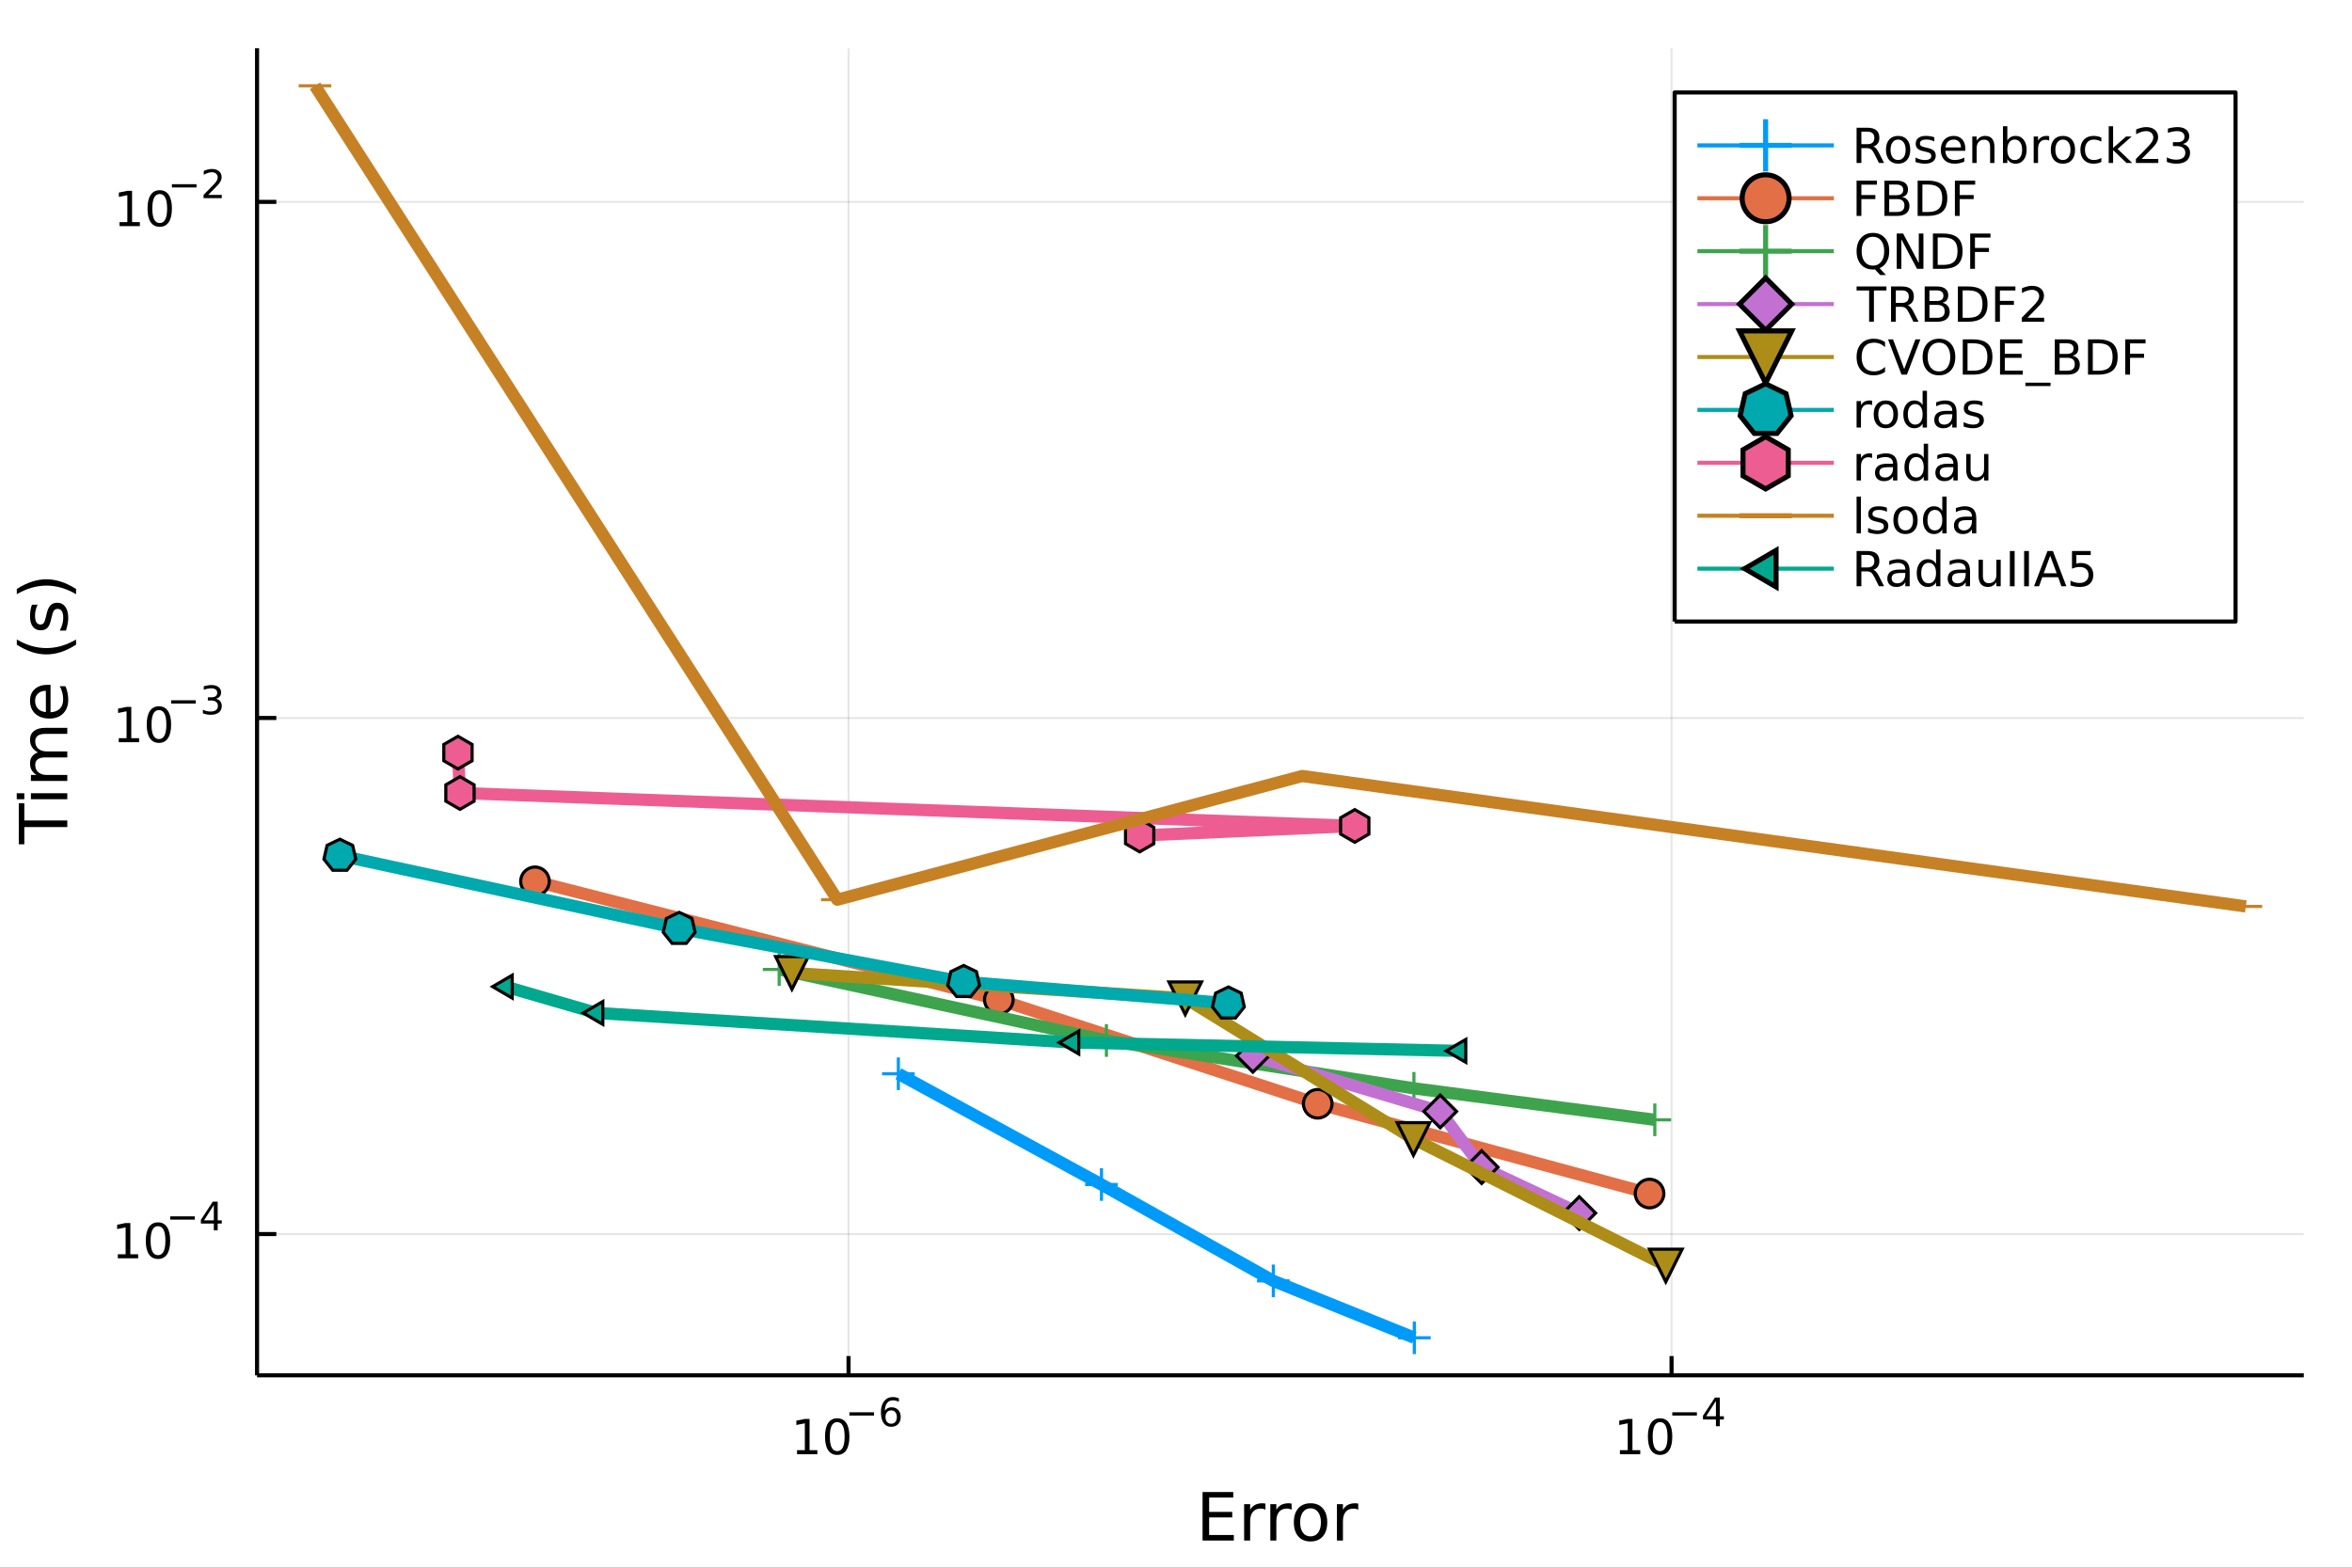 <?xml version="1.0" encoding="utf-8"?>
<svg xmlns="http://www.w3.org/2000/svg" xmlns:xlink="http://www.w3.org/1999/xlink" width="576" height="384" viewBox="0 0 2304 1536">
<rect x="0" y="0" width="2304" height="1536" fill="#333333" stroke="none"/>
<defs>
  <clipPath id="clip680">
    <rect x="0" y="0" width="2304" height="1536"/>
  </clipPath>
</defs>
<path clip-path="url(#clip680)" d="
M0 1536 L2304 1536 L2304 0 L0 0  Z
  " fill="#ffffff" fill-rule="evenodd" fill-opacity="1"/>
<defs>
  <clipPath id="clip681">
    <rect x="460" y="0" width="1614" height="1536"/>
  </clipPath>
</defs>
<path clip-path="url(#clip680)" d="
M251.804 1347.54 L2256.76 1347.54 L2256.76 47.244 L251.804 47.244  Z
  " fill="#ffffff" fill-rule="evenodd" fill-opacity="1"/>
<defs>
  <clipPath id="clip682">
    <rect x="251" y="47" width="2006" height="1301"/>
  </clipPath>
</defs>
<polyline clip-path="url(#clip682)" style="stroke:#000000; stroke-linecap:butt; stroke-linejoin:round; stroke-width:2; stroke-opacity:0.1; fill:none" points="
  831.225,1347.54 831.225,47.244 
  "/>
<polyline clip-path="url(#clip682)" style="stroke:#000000; stroke-linecap:butt; stroke-linejoin:round; stroke-width:2; stroke-opacity:0.1; fill:none" points="
  1637.44,1347.54 1637.44,47.244 
  "/>
<polyline clip-path="url(#clip680)" style="stroke:#000000; stroke-linecap:butt; stroke-linejoin:round; stroke-width:4; stroke-opacity:1; fill:none" points="
  251.804,1347.54 2256.76,1347.54 
  "/>
<polyline clip-path="url(#clip680)" style="stroke:#000000; stroke-linecap:butt; stroke-linejoin:round; stroke-width:4; stroke-opacity:1; fill:none" points="
  831.225,1347.54 831.225,1328.64 
  "/>
<polyline clip-path="url(#clip680)" style="stroke:#000000; stroke-linecap:butt; stroke-linejoin:round; stroke-width:4; stroke-opacity:1; fill:none" points="
  1637.44,1347.54 1637.44,1328.64 
  "/>
<path clip-path="url(#clip680)" d="M780.776 1420.89 L788.415 1420.89 L788.415 1394.53 L780.105 1396.19 L780.105 1391.94 L788.369 1390.27 L793.045 1390.27 L793.045 1420.89 L800.683 1420.89 L800.683 1424.83 L780.776 1424.83 L780.776 1420.89 Z" fill="#000000" fill-rule="evenodd" fill-opacity="1" /><path clip-path="url(#clip680)" d="M820.128 1393.35 Q816.517 1393.35 814.688 1396.91 Q812.882 1400.45 812.882 1407.58 Q812.882 1414.69 814.688 1418.25 Q816.517 1421.8 820.128 1421.8 Q823.762 1421.8 825.568 1418.25 Q827.396 1414.69 827.396 1407.58 Q827.396 1400.45 825.568 1396.91 Q823.762 1393.35 820.128 1393.35 M820.128 1389.64 Q825.938 1389.64 828.993 1394.25 Q832.072 1398.83 832.072 1407.58 Q832.072 1416.31 828.993 1420.92 Q825.938 1425.5 820.128 1425.5 Q814.318 1425.5 811.239 1420.92 Q808.183 1416.31 808.183 1407.58 Q808.183 1398.83 811.239 1394.25 Q814.318 1389.64 820.128 1389.64 Z" fill="#000000" fill-rule="evenodd" fill-opacity="1" /><path clip-path="url(#clip680)" d="M832.072 1383.74 L856.184 1383.74 L856.184 1386.94 L832.072 1386.94 L832.072 1383.74 Z" fill="#000000" fill-rule="evenodd" fill-opacity="1" /><path clip-path="url(#clip680)" d="M872.979 1381.86 Q870.421 1381.86 868.917 1383.61 Q867.431 1385.36 867.431 1388.41 Q867.431 1391.44 868.917 1393.21 Q870.421 1394.95 872.979 1394.95 Q875.537 1394.95 877.023 1393.21 Q878.527 1391.44 878.527 1388.41 Q878.527 1385.36 877.023 1383.61 Q875.537 1381.86 872.979 1381.86 M880.521 1369.96 L880.521 1373.42 Q879.092 1372.74 877.625 1372.39 Q876.176 1372.03 874.747 1372.03 Q870.985 1372.03 868.992 1374.57 Q867.017 1377.11 866.735 1382.24 Q867.845 1380.6 869.518 1379.74 Q871.192 1378.85 873.205 1378.85 Q877.437 1378.85 879.882 1381.43 Q882.345 1383.99 882.345 1388.41 Q882.345 1392.74 879.787 1395.35 Q877.23 1397.96 872.979 1397.96 Q868.108 1397.96 865.531 1394.24 Q862.955 1390.5 862.955 1383.41 Q862.955 1376.75 866.114 1372.8 Q869.274 1368.83 874.597 1368.83 Q876.026 1368.83 877.474 1369.11 Q878.941 1369.39 880.521 1369.96 Z" fill="#000000" fill-rule="evenodd" fill-opacity="1" /><path clip-path="url(#clip680)" d="M1586.86 1420.89 L1594.5 1420.89 L1594.5 1394.53 L1586.19 1396.19 L1586.19 1391.94 L1594.45 1390.27 L1599.13 1390.27 L1599.13 1420.89 L1606.77 1420.89 L1606.77 1424.83 L1586.86 1424.83 L1586.86 1420.89 Z" fill="#000000" fill-rule="evenodd" fill-opacity="1" /><path clip-path="url(#clip680)" d="M1626.21 1393.35 Q1622.6 1393.35 1620.77 1396.91 Q1618.97 1400.45 1618.97 1407.58 Q1618.97 1414.69 1620.77 1418.25 Q1622.6 1421.8 1626.21 1421.8 Q1629.85 1421.8 1631.65 1418.25 Q1633.48 1414.69 1633.48 1407.58 Q1633.48 1400.45 1631.65 1396.91 Q1629.85 1393.35 1626.21 1393.35 M1626.21 1389.64 Q1632.02 1389.64 1635.08 1394.25 Q1638.16 1398.83 1638.16 1407.58 Q1638.16 1416.31 1635.08 1420.92 Q1632.02 1425.5 1626.21 1425.5 Q1620.4 1425.5 1617.32 1420.92 Q1614.27 1416.31 1614.27 1407.58 Q1614.27 1398.83 1617.32 1394.25 Q1620.4 1389.64 1626.21 1389.64 Z" fill="#000000" fill-rule="evenodd" fill-opacity="1" /><path clip-path="url(#clip680)" d="M1638.16 1383.74 L1662.27 1383.74 L1662.27 1386.94 L1638.16 1386.94 L1638.16 1383.74 Z" fill="#000000" fill-rule="evenodd" fill-opacity="1" /><path clip-path="url(#clip680)" d="M1680.91 1372.65 L1671.32 1387.64 L1680.91 1387.64 L1680.91 1372.65 M1679.91 1369.34 L1684.69 1369.34 L1684.69 1387.64 L1688.69 1387.64 L1688.69 1390.8 L1684.69 1390.8 L1684.69 1397.42 L1680.91 1397.42 L1680.91 1390.8 L1668.23 1390.8 L1668.23 1387.13 L1679.91 1369.34 Z" fill="#000000" fill-rule="evenodd" fill-opacity="1" /><path clip-path="url(#clip680)" d="M1178.03 1461.87 L1208.08 1461.87 L1208.08 1467.28 L1184.46 1467.28 L1184.46 1481.34 L1207.09 1481.34 L1207.09 1486.76 L1184.46 1486.76 L1184.46 1503.97 L1208.65 1503.97 L1208.65 1509.39 L1178.03 1509.39 L1178.03 1461.87 Z" fill="#000000" fill-rule="evenodd" fill-opacity="1" /><path clip-path="url(#clip680)" d="M1239.62 1479.21 Q1238.64 1478.64 1237.46 1478.38 Q1236.31 1478.1 1234.91 1478.1 Q1229.95 1478.1 1227.27 1481.34 Q1224.63 1484.56 1224.63 1490.61 L1224.63 1509.39 L1218.74 1509.39 L1218.74 1473.74 L1224.63 1473.74 L1224.63 1479.28 Q1226.48 1476.03 1229.44 1474.47 Q1232.4 1472.88 1236.63 1472.88 Q1237.24 1472.88 1237.97 1472.97 Q1238.7 1473.04 1239.59 1473.2 L1239.62 1479.21 Z" fill="#000000" fill-rule="evenodd" fill-opacity="1" /><path clip-path="url(#clip680)" d="M1265.28 1479.21 Q1264.29 1478.64 1263.11 1478.38 Q1261.97 1478.1 1260.57 1478.1 Q1255.6 1478.1 1252.93 1481.34 Q1250.29 1484.56 1250.29 1490.61 L1250.29 1509.39 L1244.4 1509.39 L1244.4 1473.74 L1250.29 1473.74 L1250.29 1479.28 Q1252.13 1476.03 1255.09 1474.47 Q1258.05 1472.88 1262.28 1472.88 Q1262.89 1472.88 1263.62 1472.97 Q1264.35 1473.04 1265.24 1473.2 L1265.28 1479.21 Z" fill="#000000" fill-rule="evenodd" fill-opacity="1" /><path clip-path="url(#clip680)" d="M1283.8 1477.84 Q1279.09 1477.84 1276.35 1481.54 Q1273.62 1485.2 1273.62 1491.59 Q1273.62 1497.99 1276.32 1501.68 Q1279.06 1505.34 1283.8 1505.34 Q1288.48 1505.34 1291.22 1501.65 Q1293.95 1497.96 1293.95 1491.59 Q1293.95 1485.26 1291.22 1481.57 Q1288.48 1477.84 1283.8 1477.84 M1283.8 1472.88 Q1291.44 1472.88 1295.8 1477.84 Q1300.16 1482.81 1300.16 1491.59 Q1300.16 1500.35 1295.8 1505.34 Q1291.44 1510.31 1283.8 1510.31 Q1276.13 1510.31 1271.77 1505.34 Q1267.44 1500.35 1267.44 1491.59 Q1267.44 1482.81 1271.77 1477.84 Q1276.13 1472.88 1283.8 1472.88 Z" fill="#000000" fill-rule="evenodd" fill-opacity="1" /><path clip-path="url(#clip680)" d="M1330.53 1479.21 Q1329.54 1478.64 1328.36 1478.38 Q1327.22 1478.1 1325.81 1478.1 Q1320.85 1478.1 1318.18 1481.34 Q1315.53 1484.56 1315.53 1490.61 L1315.53 1509.39 L1309.65 1509.39 L1309.65 1473.74 L1315.53 1473.74 L1315.53 1479.28 Q1317.38 1476.03 1320.34 1474.47 Q1323.3 1472.88 1327.53 1472.88 Q1328.14 1472.88 1328.87 1472.97 Q1329.6 1473.04 1330.49 1473.2 L1330.53 1479.21 Z" fill="#000000" fill-rule="evenodd" fill-opacity="1" /><polyline clip-path="url(#clip682)" style="stroke:#000000; stroke-linecap:butt; stroke-linejoin:round; stroke-width:2; stroke-opacity:0.1; fill:none" points="
  251.804,1209.13 2256.76,1209.13 
  "/>
<polyline clip-path="url(#clip682)" style="stroke:#000000; stroke-linecap:butt; stroke-linejoin:round; stroke-width:2; stroke-opacity:0.1; fill:none" points="
  251.804,703.477 2256.76,703.477 
  "/>
<polyline clip-path="url(#clip682)" style="stroke:#000000; stroke-linecap:butt; stroke-linejoin:round; stroke-width:2; stroke-opacity:0.1; fill:none" points="
  251.804,197.826 2256.76,197.826 
  "/>
<polyline clip-path="url(#clip680)" style="stroke:#000000; stroke-linecap:butt; stroke-linejoin:round; stroke-width:4; stroke-opacity:1; fill:none" points="
  251.804,1347.54 251.804,47.244 
  "/>
<polyline clip-path="url(#clip680)" style="stroke:#000000; stroke-linecap:butt; stroke-linejoin:round; stroke-width:4; stroke-opacity:1; fill:none" points="
  251.804,1209.13 270.702,1209.13 
  "/>
<polyline clip-path="url(#clip680)" style="stroke:#000000; stroke-linecap:butt; stroke-linejoin:round; stroke-width:4; stroke-opacity:1; fill:none" points="
  251.804,703.477 270.702,703.477 
  "/>
<polyline clip-path="url(#clip680)" style="stroke:#000000; stroke-linecap:butt; stroke-linejoin:round; stroke-width:4; stroke-opacity:1; fill:none" points="
  251.804,197.826 270.702,197.826 
  "/>
<path clip-path="url(#clip680)" d="M115.411 1228.92 L123.05 1228.92 L123.05 1202.56 L114.74 1204.22 L114.74 1199.96 L123.004 1198.3 L127.68 1198.3 L127.68 1228.92 L135.319 1228.92 L135.319 1232.86 L115.411 1232.86 L115.411 1228.92 Z" fill="#000000" fill-rule="evenodd" fill-opacity="1" /><path clip-path="url(#clip680)" d="M154.763 1201.38 Q151.152 1201.38 149.323 1204.94 Q147.518 1208.48 147.518 1215.61 Q147.518 1222.72 149.323 1226.28 Q151.152 1229.82 154.763 1229.82 Q158.397 1229.82 160.203 1226.28 Q162.032 1222.72 162.032 1215.61 Q162.032 1208.48 160.203 1204.94 Q158.397 1201.38 154.763 1201.38 M154.763 1197.67 Q160.573 1197.67 163.629 1202.28 Q166.707 1206.86 166.707 1215.61 Q166.707 1224.34 163.629 1228.94 Q160.573 1233.53 154.763 1233.53 Q148.953 1233.53 145.874 1228.94 Q142.819 1224.34 142.819 1215.61 Q142.819 1206.86 145.874 1202.28 Q148.953 1197.67 154.763 1197.67 Z" fill="#000000" fill-rule="evenodd" fill-opacity="1" /><path clip-path="url(#clip680)" d="M166.707 1191.77 L190.819 1191.77 L190.819 1194.97 L166.707 1194.97 L166.707 1191.77 Z" fill="#000000" fill-rule="evenodd" fill-opacity="1" /><path clip-path="url(#clip680)" d="M209.458 1180.68 L199.866 1195.67 L209.458 1195.67 L209.458 1180.68 M208.461 1177.37 L213.238 1177.37 L213.238 1195.67 L217.244 1195.67 L217.244 1198.83 L213.238 1198.83 L213.238 1205.45 L209.458 1205.45 L209.458 1198.83 L196.781 1198.83 L196.781 1195.16 L208.461 1177.37 Z" fill="#000000" fill-rule="evenodd" fill-opacity="1" /><path clip-path="url(#clip680)" d="M116.333 723.27 L123.972 723.27 L123.972 696.904 L115.662 698.571 L115.662 694.312 L123.926 692.645 L128.601 692.645 L128.601 723.27 L136.24 723.27 L136.24 727.205 L116.333 727.205 L116.333 723.27 Z" fill="#000000" fill-rule="evenodd" fill-opacity="1" /><path clip-path="url(#clip680)" d="M155.685 695.724 Q152.074 695.724 150.245 699.288 Q148.439 702.83 148.439 709.96 Q148.439 717.066 150.245 720.631 Q152.074 724.173 155.685 724.173 Q159.319 724.173 161.124 720.631 Q162.953 717.066 162.953 709.96 Q162.953 702.83 161.124 699.288 Q159.319 695.724 155.685 695.724 M155.685 692.02 Q161.495 692.02 164.55 696.626 Q167.629 701.21 167.629 709.96 Q167.629 718.687 164.55 723.293 Q161.495 727.876 155.685 727.876 Q149.875 727.876 146.796 723.293 Q143.74 718.687 143.74 709.96 Q143.74 701.21 146.796 696.626 Q149.875 692.02 155.685 692.02 Z" fill="#000000" fill-rule="evenodd" fill-opacity="1" /><path clip-path="url(#clip680)" d="M167.629 686.121 L191.741 686.121 L191.741 689.319 L167.629 689.319 L167.629 686.121 Z" fill="#000000" fill-rule="evenodd" fill-opacity="1" /><path clip-path="url(#clip680)" d="M211.451 684.654 Q214.178 685.237 215.702 687.081 Q217.244 688.924 217.244 691.632 Q217.244 695.789 214.385 698.064 Q211.526 700.34 206.26 700.34 Q204.492 700.34 202.612 699.983 Q200.75 699.644 198.756 698.948 L198.756 695.281 Q200.336 696.202 202.217 696.673 Q204.097 697.143 206.147 697.143 Q209.721 697.143 211.583 695.732 Q213.464 694.322 213.464 691.632 Q213.464 689.149 211.714 687.758 Q209.984 686.347 206.881 686.347 L203.608 686.347 L203.608 683.225 L207.031 683.225 Q209.834 683.225 211.32 682.115 Q212.805 680.987 212.805 678.88 Q212.805 676.717 211.263 675.57 Q209.74 674.404 206.881 674.404 Q205.32 674.404 203.533 674.743 Q201.746 675.081 199.602 675.796 L199.602 672.41 Q201.765 671.809 203.646 671.508 Q205.546 671.207 207.219 671.207 Q211.545 671.207 214.065 673.182 Q216.586 675.138 216.586 678.485 Q216.586 680.818 215.25 682.435 Q213.915 684.034 211.451 684.654 Z" fill="#000000" fill-rule="evenodd" fill-opacity="1" /><path clip-path="url(#clip680)" d="M117.104 217.618 L124.743 217.618 L124.743 191.252 L116.433 192.919 L116.433 188.66 L124.697 186.993 L129.373 186.993 L129.373 217.618 L137.011 217.618 L137.011 221.553 L117.104 221.553 L117.104 217.618 Z" fill="#000000" fill-rule="evenodd" fill-opacity="1" /><path clip-path="url(#clip680)" d="M156.456 190.072 Q152.845 190.072 151.016 193.637 Q149.21 197.178 149.21 204.308 Q149.21 211.414 151.016 214.979 Q152.845 218.521 156.456 218.521 Q160.09 218.521 161.896 214.979 Q163.724 211.414 163.724 204.308 Q163.724 197.178 161.896 193.637 Q160.09 190.072 156.456 190.072 M156.456 186.368 Q162.266 186.368 165.321 190.975 Q168.4 195.558 168.4 204.308 Q168.4 213.035 165.321 217.641 Q162.266 222.225 156.456 222.225 Q150.646 222.225 147.567 217.641 Q144.511 213.035 144.511 204.308 Q144.511 195.558 147.567 190.975 Q150.646 186.368 156.456 186.368 Z" fill="#000000" fill-rule="evenodd" fill-opacity="1" /><path clip-path="url(#clip680)" d="M168.4 180.47 L192.512 180.47 L192.512 183.667 L168.4 183.667 L168.4 180.47 Z" fill="#000000" fill-rule="evenodd" fill-opacity="1" /><path clip-path="url(#clip680)" d="M203.984 190.946 L217.244 190.946 L217.244 194.143 L199.414 194.143 L199.414 190.946 Q201.577 188.707 205.301 184.946 Q209.044 181.166 210.003 180.075 Q211.827 178.025 212.542 176.614 Q213.276 175.185 213.276 173.812 Q213.276 171.574 211.696 170.163 Q210.135 168.752 207.614 168.752 Q205.828 168.752 203.834 169.373 Q201.859 169.994 199.602 171.254 L199.602 167.417 Q201.897 166.495 203.89 166.025 Q205.884 165.555 207.539 165.555 Q211.903 165.555 214.498 167.737 Q217.093 169.918 217.093 173.567 Q217.093 175.297 216.435 176.859 Q215.796 178.401 214.084 180.507 Q213.614 181.053 211.094 183.667 Q208.574 186.262 203.984 190.946 Z" fill="#000000" fill-rule="evenodd" fill-opacity="1" /><path clip-path="url(#clip680)" d="M18.404 827.219 L18.404 787.02 L23.815 787.02 L23.815 803.889 L65.924 803.889 L65.924 810.35 L23.815 810.35 L23.815 827.219 L18.404 827.219 Z" fill="#000000" fill-rule="evenodd" fill-opacity="1" /><path clip-path="url(#clip680)" d="M30.276 783.073 L30.276 777.216 L65.924 777.216 L65.924 783.073 L30.276 783.073 M16.399 783.073 L16.399 777.216 L23.815 777.216 L23.815 783.073 L16.399 783.073 Z" fill="#000000" fill-rule="evenodd" fill-opacity="1" /><path clip-path="url(#clip680)" d="M37.119 737.208 Q33.173 735.012 31.295 731.956 Q29.417 728.901 29.417 724.763 Q29.417 719.193 33.332 716.169 Q37.215 713.145 44.408 713.145 L65.924 713.145 L65.924 719.034 L44.599 719.034 Q39.475 719.034 36.992 720.848 Q34.509 722.662 34.509 726.386 Q34.509 730.938 37.533 733.579 Q40.557 736.221 45.777 736.221 L65.924 736.221 L65.924 742.109 L44.599 742.109 Q39.443 742.109 36.992 743.924 Q34.509 745.738 34.509 749.526 Q34.509 754.013 37.565 756.655 Q40.589 759.297 45.777 759.297 L65.924 759.297 L65.924 765.185 L30.276 765.185 L30.276 759.297 L35.814 759.297 Q32.536 757.292 30.976 754.491 Q29.417 751.69 29.417 747.839 Q29.417 743.956 31.39 741.25 Q33.364 738.513 37.119 737.208 Z" fill="#000000" fill-rule="evenodd" fill-opacity="1" /><path clip-path="url(#clip680)" d="M46.636 670.973 L49.501 670.973 L49.501 697.9 Q55.548 697.518 58.731 694.271 Q61.882 690.993 61.882 685.168 Q61.882 681.794 61.054 678.643 Q60.227 675.461 58.572 672.341 L64.11 672.341 Q65.447 675.492 66.147 678.803 Q66.847 682.113 66.847 685.518 Q66.847 694.048 61.882 699.045 Q56.917 704.011 48.45 704.011 Q39.697 704.011 34.573 699.3 Q29.417 694.558 29.417 686.537 Q29.417 679.344 34.064 675.174 Q38.679 670.973 46.636 670.973 M44.917 676.829 Q40.111 676.893 37.247 679.535 Q34.382 682.145 34.382 686.473 Q34.382 691.375 37.151 694.335 Q39.92 697.263 44.949 697.709 L44.917 676.829 Z" fill="#000000" fill-rule="evenodd" fill-opacity="1" /><path clip-path="url(#clip680)" d="M16.463 626.572 Q23.783 630.837 30.945 632.906 Q38.106 634.975 45.458 634.975 Q52.811 634.975 60.036 632.906 Q67.229 630.805 74.518 626.572 L74.518 631.664 Q67.038 636.439 59.813 638.826 Q52.588 641.181 45.458 641.181 Q38.361 641.181 31.167 638.826 Q23.974 636.471 16.463 631.664 L16.463 626.572 Z" fill="#000000" fill-rule="evenodd" fill-opacity="1" /><path clip-path="url(#clip680)" d="M31.326 592.484 L36.865 592.484 Q35.592 594.966 34.955 597.64 Q34.318 600.313 34.318 603.178 Q34.318 607.538 35.655 609.735 Q36.992 611.899 39.666 611.899 Q41.703 611.899 42.88 610.339 Q44.026 608.78 45.077 604.069 L45.522 602.064 Q46.859 595.826 49.31 593.216 Q51.729 590.574 56.089 590.574 Q61.054 590.574 63.951 594.521 Q66.847 598.435 66.847 605.31 Q66.847 608.175 66.274 611.294 Q65.733 614.382 64.619 617.819 L58.572 617.819 Q60.259 614.573 61.118 611.422 Q61.946 608.27 61.946 605.183 Q61.946 601.045 60.545 598.817 Q59.113 596.589 56.535 596.589 Q54.148 596.589 52.874 598.213 Q51.601 599.804 50.424 605.247 L49.946 607.284 Q48.8 612.726 46.445 615.145 Q44.058 617.564 39.92 617.564 Q34.891 617.564 32.154 614 Q29.417 610.435 29.417 603.878 Q29.417 600.632 29.894 597.767 Q30.372 594.902 31.326 592.484 Z" fill="#000000" fill-rule="evenodd" fill-opacity="1" /><path clip-path="url(#clip680)" d="M16.463 582.171 L16.463 577.079 Q23.974 572.304 31.167 569.949 Q38.361 567.562 45.458 567.562 Q52.588 567.562 59.813 569.949 Q67.038 572.304 74.518 577.079 L74.518 582.171 Q67.229 577.938 60.036 575.869 Q52.811 573.768 45.458 573.768 Q38.106 573.768 30.945 575.869 Q23.783 577.938 16.463 582.171 Z" fill="#000000" fill-rule="evenodd" fill-opacity="1" /><polyline clip-path="url(#clip682)" style="stroke:#009af9; stroke-linecap:butt; stroke-linejoin:round; stroke-width:12; stroke-opacity:1; fill:none" points="
  1385.45,1310.74 1247.35,1255 1079,1160.57 880.024,1052.05 
  "/>
<line clip-path="url(#clip682)" x1="1385.45" y1="1310.74" x2="1385.45" y2="1294.74" style="stroke:#009af9; stroke-width:3.072; stroke-opacity:1"/>
<line clip-path="url(#clip682)" x1="1385.45" y1="1310.74" x2="1369.45" y2="1310.74" style="stroke:#009af9; stroke-width:3.072; stroke-opacity:1"/>
<line clip-path="url(#clip682)" x1="1385.45" y1="1310.74" x2="1385.45" y2="1326.74" style="stroke:#009af9; stroke-width:3.072; stroke-opacity:1"/>
<line clip-path="url(#clip682)" x1="1385.45" y1="1310.74" x2="1401.45" y2="1310.74" style="stroke:#009af9; stroke-width:3.072; stroke-opacity:1"/>
<line clip-path="url(#clip682)" x1="1247.35" y1="1255" x2="1247.35" y2="1239" style="stroke:#009af9; stroke-width:3.072; stroke-opacity:1"/>
<line clip-path="url(#clip682)" x1="1247.35" y1="1255" x2="1231.35" y2="1255" style="stroke:#009af9; stroke-width:3.072; stroke-opacity:1"/>
<line clip-path="url(#clip682)" x1="1247.35" y1="1255" x2="1247.35" y2="1271" style="stroke:#009af9; stroke-width:3.072; stroke-opacity:1"/>
<line clip-path="url(#clip682)" x1="1247.35" y1="1255" x2="1263.35" y2="1255" style="stroke:#009af9; stroke-width:3.072; stroke-opacity:1"/>
<line clip-path="url(#clip682)" x1="1079" y1="1160.57" x2="1079" y2="1144.57" style="stroke:#009af9; stroke-width:3.072; stroke-opacity:1"/>
<line clip-path="url(#clip682)" x1="1079" y1="1160.57" x2="1063" y2="1160.57" style="stroke:#009af9; stroke-width:3.072; stroke-opacity:1"/>
<line clip-path="url(#clip682)" x1="1079" y1="1160.57" x2="1079" y2="1176.57" style="stroke:#009af9; stroke-width:3.072; stroke-opacity:1"/>
<line clip-path="url(#clip682)" x1="1079" y1="1160.57" x2="1095" y2="1160.57" style="stroke:#009af9; stroke-width:3.072; stroke-opacity:1"/>
<line clip-path="url(#clip682)" x1="880.024" y1="1052.05" x2="880.024" y2="1036.05" style="stroke:#009af9; stroke-width:3.072; stroke-opacity:1"/>
<line clip-path="url(#clip682)" x1="880.024" y1="1052.05" x2="864.024" y2="1052.05" style="stroke:#009af9; stroke-width:3.072; stroke-opacity:1"/>
<line clip-path="url(#clip682)" x1="880.024" y1="1052.05" x2="880.024" y2="1068.05" style="stroke:#009af9; stroke-width:3.072; stroke-opacity:1"/>
<line clip-path="url(#clip682)" x1="880.024" y1="1052.05" x2="896.024" y2="1052.05" style="stroke:#009af9; stroke-width:3.072; stroke-opacity:1"/>
<polyline clip-path="url(#clip682)" style="stroke:#e26f46; stroke-linecap:butt; stroke-linejoin:round; stroke-width:12; stroke-opacity:1; fill:none" points="
  1615.9,1169.42 1290.83,1081.45 978.449,979.479 524.062,863.512 
  "/>
<circle clip-path="url(#clip682)" cx="1615.9" cy="1169.42" r="14" fill="#e26f46" fill-rule="evenodd" fill-opacity="1" stroke="#000000" stroke-opacity="1" stroke-width="3.072"/>
<circle clip-path="url(#clip682)" cx="1290.83" cy="1081.45" r="14" fill="#e26f46" fill-rule="evenodd" fill-opacity="1" stroke="#000000" stroke-opacity="1" stroke-width="3.072"/>
<circle clip-path="url(#clip682)" cx="978.449" cy="979.479" r="14" fill="#e26f46" fill-rule="evenodd" fill-opacity="1" stroke="#000000" stroke-opacity="1" stroke-width="3.072"/>
<circle clip-path="url(#clip682)" cx="524.062" cy="863.512" r="14" fill="#e26f46" fill-rule="evenodd" fill-opacity="1" stroke="#000000" stroke-opacity="1" stroke-width="3.072"/>
<polyline clip-path="url(#clip682)" style="stroke:#3da44d; stroke-linecap:butt; stroke-linejoin:round; stroke-width:12; stroke-opacity:1; fill:none" points="
  1621.05,1097.19 1385.06,1066.34 1083.84,1019.48 763.267,949.846 
  "/>
<line clip-path="url(#clip682)" x1="1621.05" y1="1097.19" x2="1621.05" y2="1081.19" style="stroke:#3da44d; stroke-width:3.072; stroke-opacity:1"/>
<line clip-path="url(#clip682)" x1="1621.05" y1="1097.19" x2="1605.05" y2="1097.19" style="stroke:#3da44d; stroke-width:3.072; stroke-opacity:1"/>
<line clip-path="url(#clip682)" x1="1621.05" y1="1097.19" x2="1621.05" y2="1113.19" style="stroke:#3da44d; stroke-width:3.072; stroke-opacity:1"/>
<line clip-path="url(#clip682)" x1="1621.05" y1="1097.19" x2="1637.05" y2="1097.19" style="stroke:#3da44d; stroke-width:3.072; stroke-opacity:1"/>
<line clip-path="url(#clip682)" x1="1385.06" y1="1066.34" x2="1385.06" y2="1050.34" style="stroke:#3da44d; stroke-width:3.072; stroke-opacity:1"/>
<line clip-path="url(#clip682)" x1="1385.06" y1="1066.34" x2="1369.06" y2="1066.34" style="stroke:#3da44d; stroke-width:3.072; stroke-opacity:1"/>
<line clip-path="url(#clip682)" x1="1385.06" y1="1066.34" x2="1385.06" y2="1082.34" style="stroke:#3da44d; stroke-width:3.072; stroke-opacity:1"/>
<line clip-path="url(#clip682)" x1="1385.06" y1="1066.34" x2="1401.06" y2="1066.34" style="stroke:#3da44d; stroke-width:3.072; stroke-opacity:1"/>
<line clip-path="url(#clip682)" x1="1083.84" y1="1019.48" x2="1083.84" y2="1003.48" style="stroke:#3da44d; stroke-width:3.072; stroke-opacity:1"/>
<line clip-path="url(#clip682)" x1="1083.84" y1="1019.48" x2="1067.84" y2="1019.48" style="stroke:#3da44d; stroke-width:3.072; stroke-opacity:1"/>
<line clip-path="url(#clip682)" x1="1083.84" y1="1019.48" x2="1083.84" y2="1035.48" style="stroke:#3da44d; stroke-width:3.072; stroke-opacity:1"/>
<line clip-path="url(#clip682)" x1="1083.84" y1="1019.48" x2="1099.84" y2="1019.48" style="stroke:#3da44d; stroke-width:3.072; stroke-opacity:1"/>
<line clip-path="url(#clip682)" x1="763.267" y1="949.846" x2="763.267" y2="933.846" style="stroke:#3da44d; stroke-width:3.072; stroke-opacity:1"/>
<line clip-path="url(#clip682)" x1="763.267" y1="949.846" x2="747.267" y2="949.846" style="stroke:#3da44d; stroke-width:3.072; stroke-opacity:1"/>
<line clip-path="url(#clip682)" x1="763.267" y1="949.846" x2="763.267" y2="965.846" style="stroke:#3da44d; stroke-width:3.072; stroke-opacity:1"/>
<line clip-path="url(#clip682)" x1="763.267" y1="949.846" x2="779.267" y2="949.846" style="stroke:#3da44d; stroke-width:3.072; stroke-opacity:1"/>
<polyline clip-path="url(#clip682)" style="stroke:#c271d2; stroke-linecap:butt; stroke-linejoin:round; stroke-width:12; stroke-opacity:1; fill:none" points="
  1547.05,1188.54 1451.38,1143.55 1410.82,1088.95 1227.33,1034.47 
  "/>
<path clip-path="url(#clip682)" d="M1547.05 1172.54 L1531.05 1188.54 L1547.05 1204.54 L1563.05 1188.54 L1547.05 1172.54 Z" fill="#c271d2" fill-rule="evenodd" fill-opacity="1" stroke="#000000" stroke-opacity="1" stroke-width="3.072"/>
<path clip-path="url(#clip682)" d="M1451.38 1127.55 L1435.38 1143.55 L1451.38 1159.55 L1467.38 1143.55 L1451.38 1127.55 Z" fill="#c271d2" fill-rule="evenodd" fill-opacity="1" stroke="#000000" stroke-opacity="1" stroke-width="3.072"/>
<path clip-path="url(#clip682)" d="M1410.82 1072.95 L1394.82 1088.95 L1410.82 1104.95 L1426.82 1088.95 L1410.82 1072.95 Z" fill="#c271d2" fill-rule="evenodd" fill-opacity="1" stroke="#000000" stroke-opacity="1" stroke-width="3.072"/>
<path clip-path="url(#clip682)" d="M1227.33 1018.47 L1211.33 1034.47 L1227.33 1050.47 L1243.33 1034.47 L1227.33 1018.47 Z" fill="#c271d2" fill-rule="evenodd" fill-opacity="1" stroke="#000000" stroke-opacity="1" stroke-width="3.072"/>
<polyline clip-path="url(#clip682)" style="stroke:#ac8d18; stroke-linecap:butt; stroke-linejoin:round; stroke-width:12; stroke-opacity:1; fill:none" points="
  1631.81,1239.92 1384.6,1115.94 1161.05,978.071 775.786,953.291 
  "/>
<path clip-path="url(#clip682)" d="M1647.81 1223.92 L1615.81 1223.92 L1631.81 1255.92 L1647.81 1223.92 Z" fill="#ac8d18" fill-rule="evenodd" fill-opacity="1" stroke="#000000" stroke-opacity="1" stroke-width="3.072"/>
<path clip-path="url(#clip682)" d="M1400.6 1099.94 L1368.6 1099.94 L1384.6 1131.94 L1400.6 1099.94 Z" fill="#ac8d18" fill-rule="evenodd" fill-opacity="1" stroke="#000000" stroke-opacity="1" stroke-width="3.072"/>
<path clip-path="url(#clip682)" d="M1177.05 962.071 L1145.05 962.071 L1161.05 994.071 L1177.05 962.071 Z" fill="#ac8d18" fill-rule="evenodd" fill-opacity="1" stroke="#000000" stroke-opacity="1" stroke-width="3.072"/>
<path clip-path="url(#clip682)" d="M791.786 937.291 L759.786 937.291 L775.786 969.291 L791.786 937.291 Z" fill="#ac8d18" fill-rule="evenodd" fill-opacity="1" stroke="#000000" stroke-opacity="1" stroke-width="3.072"/>
<polyline clip-path="url(#clip682)" style="stroke:#00a9ad; stroke-linecap:butt; stroke-linejoin:round; stroke-width:12; stroke-opacity:1; fill:none" points="
  1203.32,983.003 943.974,961.954 665.317,909.888 332.923,838.248 
  "/>
<path clip-path="url(#clip682)" d="M1203.32 967.003 L1190.81 973.035 L1187.72 986.571 L1196.38 997.419 L1210.27 997.419 L1218.92 986.571 L1215.84 973.035 Z" fill="#00a9ad" fill-rule="evenodd" fill-opacity="1" stroke="#000000" stroke-opacity="1" stroke-width="3.072"/>
<path clip-path="url(#clip682)" d="M943.974 945.954 L931.462 951.986 L928.374 965.522 L937.03 976.37 L950.918 976.37 L959.574 965.522 L956.486 951.986 Z" fill="#00a9ad" fill-rule="evenodd" fill-opacity="1" stroke="#000000" stroke-opacity="1" stroke-width="3.072"/>
<path clip-path="url(#clip682)" d="M665.317 893.888 L652.805 899.92 L649.717 913.456 L658.373 924.304 L672.261 924.304 L680.917 913.456 L677.829 899.92 Z" fill="#00a9ad" fill-rule="evenodd" fill-opacity="1" stroke="#000000" stroke-opacity="1" stroke-width="3.072"/>
<path clip-path="url(#clip682)" d="M332.923 822.248 L320.411 828.28 L317.323 841.816 L325.979 852.664 L339.867 852.664 L348.523 841.816 L345.435 828.28 Z" fill="#00a9ad" fill-rule="evenodd" fill-opacity="1" stroke="#000000" stroke-opacity="1" stroke-width="3.072"/>
<polyline clip-path="url(#clip682)" style="stroke:#ed5d92; stroke-linecap:butt; stroke-linejoin:round; stroke-width:12; stroke-opacity:1; fill:none" points="
  1116.42,818.637 1327.12,809.239 450.578,776.967 448.607,737.408 
  "/>
<path clip-path="url(#clip682)" d="M1116.42 834.637 L1102.56 826.637 L1102.56 810.637 L1116.42 802.637 L1130.27 810.637 L1130.27 826.637 Z" fill="#ed5d92" fill-rule="evenodd" fill-opacity="1" stroke="#000000" stroke-opacity="1" stroke-width="3.072"/>
<path clip-path="url(#clip682)" d="M1327.12 825.239 L1313.26 817.239 L1313.26 801.239 L1327.12 793.239 L1340.97 801.239 L1340.97 817.239 Z" fill="#ed5d92" fill-rule="evenodd" fill-opacity="1" stroke="#000000" stroke-opacity="1" stroke-width="3.072"/>
<path clip-path="url(#clip682)" d="M450.578 792.967 L436.722 784.967 L436.722 768.967 L450.578 760.967 L464.434 768.967 L464.434 784.967 Z" fill="#ed5d92" fill-rule="evenodd" fill-opacity="1" stroke="#000000" stroke-opacity="1" stroke-width="3.072"/>
<path clip-path="url(#clip682)" d="M448.607 753.408 L434.751 745.408 L434.751 729.408 L448.607 721.408 L462.463 729.408 L462.463 745.408 Z" fill="#ed5d92" fill-rule="evenodd" fill-opacity="1" stroke="#000000" stroke-opacity="1" stroke-width="3.072"/>
<polyline clip-path="url(#clip682)" style="stroke:#c68125; stroke-linecap:butt; stroke-linejoin:round; stroke-width:12; stroke-opacity:1; fill:none" points="
  2200.01,888.12 1275.6,760.328 820.246,881.501 308.548,84.045 
  "/>
<line clip-path="url(#clip682)" x1="2216.01" y1="888.12" x2="2184.01" y2="888.12" style="stroke:#c68125; stroke-width:3.072; stroke-opacity:1"/>
<line clip-path="url(#clip682)" x1="1291.6" y1="760.328" x2="1259.6" y2="760.328" style="stroke:#c68125; stroke-width:3.072; stroke-opacity:1"/>
<line clip-path="url(#clip682)" x1="836.246" y1="881.501" x2="804.246" y2="881.501" style="stroke:#c68125; stroke-width:3.072; stroke-opacity:1"/>
<line clip-path="url(#clip682)" x1="324.548" y1="84.045" x2="292.548" y2="84.045" style="stroke:#c68125; stroke-width:3.072; stroke-opacity:1"/>
<polyline clip-path="url(#clip682)" style="stroke:#00a98d; stroke-linecap:butt; stroke-linejoin:round; stroke-width:12; stroke-opacity:1; fill:none" points="
  1429.46,1029.63 1050.33,1021.46 584.109,992.465 495.364,966.707 
  "/>
<path clip-path="url(#clip682)" d="M1416.66 1029.63 L1435.86 1040.83 L1435.86 1018.43 L1416.66 1029.63 Z" fill="#00a98d" fill-rule="evenodd" fill-opacity="1" stroke="#000000" stroke-opacity="1" stroke-width="3.072"/>
<path clip-path="url(#clip682)" d="M1037.53 1021.46 L1056.73 1032.66 L1056.73 1010.26 L1037.53 1021.46 Z" fill="#00a98d" fill-rule="evenodd" fill-opacity="1" stroke="#000000" stroke-opacity="1" stroke-width="3.072"/>
<path clip-path="url(#clip682)" d="M571.309 992.465 L590.509 1003.67 L590.509 981.265 L571.309 992.465 Z" fill="#00a98d" fill-rule="evenodd" fill-opacity="1" stroke="#000000" stroke-opacity="1" stroke-width="3.072"/>
<path clip-path="url(#clip682)" d="M482.564 966.707 L501.764 977.907 L501.764 955.507 L482.564 966.707 Z" fill="#00a98d" fill-rule="evenodd" fill-opacity="1" stroke="#000000" stroke-opacity="1" stroke-width="3.072"/>
<path clip-path="url(#clip680)" d="
M1640.49 608.987 L2189.92 608.987 L2189.92 90.587 L1640.49 90.587  Z
  " fill="#ffffff" fill-rule="evenodd" fill-opacity="1"/>
<polyline clip-path="url(#clip680)" style="stroke:#000000; stroke-linecap:butt; stroke-linejoin:round; stroke-width:4; stroke-opacity:1; fill:none" points="
  1640.49,608.987 2189.92,608.987 2189.92,90.587 1640.49,90.587 1640.49,608.987 
  "/>
<polyline clip-path="url(#clip680)" style="stroke:#009af9; stroke-linecap:butt; stroke-linejoin:round; stroke-width:4; stroke-opacity:1; fill:none" points="
  1662.76,142.427 1796.43,142.427 
  "/>
<line clip-path="url(#clip680)" x1="1729.6" y1="142.427" x2="1729.6" y2="116.827" style="stroke:#009af9; stroke-width:4.915; stroke-opacity:1"/>
<line clip-path="url(#clip680)" x1="1729.6" y1="142.427" x2="1704" y2="142.427" style="stroke:#009af9; stroke-width:4.915; stroke-opacity:1"/>
<line clip-path="url(#clip680)" x1="1729.6" y1="142.427" x2="1729.6" y2="168.027" style="stroke:#009af9; stroke-width:4.915; stroke-opacity:1"/>
<line clip-path="url(#clip680)" x1="1729.6" y1="142.427" x2="1755.2" y2="142.427" style="stroke:#009af9; stroke-width:4.915; stroke-opacity:1"/>
<path clip-path="url(#clip680)" d="M1835.09 143.504 Q1836.6 144.013 1838.01 145.679 Q1839.45 147.346 1840.88 150.263 L1845.63 159.707 L1840.6 159.707 L1836.18 150.841 Q1834.47 147.369 1832.85 146.235 Q1831.25 145.101 1828.47 145.101 L1823.38 145.101 L1823.38 159.707 L1818.7 159.707 L1818.7 125.147 L1829.26 125.147 Q1835.19 125.147 1838.1 127.624 Q1841.02 130.101 1841.02 135.101 Q1841.02 138.365 1839.49 140.517 Q1837.99 142.67 1835.09 143.504 M1823.38 128.99 L1823.38 141.258 L1829.26 141.258 Q1832.64 141.258 1834.35 139.707 Q1836.09 138.133 1836.09 135.101 Q1836.09 132.068 1834.35 130.541 Q1832.64 128.99 1829.26 128.99 L1823.38 128.99 Z" fill="#000000" fill-rule="evenodd" fill-opacity="1" /><path clip-path="url(#clip680)" d="M1859.38 136.767 Q1855.95 136.767 1853.96 139.453 Q1851.97 142.115 1851.97 146.767 Q1851.97 151.42 1853.94 154.105 Q1855.93 156.767 1859.38 156.767 Q1862.78 156.767 1864.77 154.082 Q1866.76 151.397 1866.76 146.767 Q1866.76 142.161 1864.77 139.476 Q1862.78 136.767 1859.38 136.767 M1859.38 133.156 Q1864.93 133.156 1868.1 136.767 Q1871.27 140.379 1871.27 146.767 Q1871.27 153.133 1868.1 156.767 Q1864.93 160.378 1859.38 160.378 Q1853.8 160.378 1850.63 156.767 Q1847.48 153.133 1847.48 146.767 Q1847.48 140.379 1850.63 136.767 Q1853.8 133.156 1859.38 133.156 Z" fill="#000000" fill-rule="evenodd" fill-opacity="1" /><path clip-path="url(#clip680)" d="M1894.86 134.545 L1894.86 138.573 Q1893.06 137.647 1891.11 137.184 Q1889.17 136.721 1887.08 136.721 Q1883.91 136.721 1882.32 137.693 Q1880.74 138.666 1880.74 140.61 Q1880.74 142.092 1881.88 142.948 Q1883.01 143.781 1886.44 144.545 L1887.89 144.869 Q1892.43 145.842 1894.33 147.624 Q1896.25 149.383 1896.25 152.554 Q1896.25 156.166 1893.38 158.272 Q1890.53 160.378 1885.53 160.378 Q1883.45 160.378 1881.18 159.962 Q1878.94 159.568 1876.44 158.758 L1876.44 154.36 Q1878.8 155.587 1881.09 156.212 Q1883.38 156.814 1885.63 156.814 Q1888.63 156.814 1890.26 155.795 Q1891.88 154.754 1891.88 152.879 Q1891.88 151.142 1890.7 150.216 Q1889.54 149.291 1885.58 148.434 L1884.1 148.087 Q1880.14 147.254 1878.38 145.541 Q1876.62 143.804 1876.62 140.795 Q1876.62 137.138 1879.21 135.147 Q1881.81 133.156 1886.57 133.156 Q1888.94 133.156 1891.02 133.504 Q1893.1 133.851 1894.86 134.545 Z" fill="#000000" fill-rule="evenodd" fill-opacity="1" /><path clip-path="url(#clip680)" d="M1925.21 145.679 L1925.21 147.763 L1905.63 147.763 Q1905.9 152.161 1908.26 154.476 Q1910.65 156.767 1914.88 156.767 Q1917.34 156.767 1919.63 156.166 Q1921.94 155.564 1924.21 154.36 L1924.21 158.388 Q1921.92 159.36 1919.51 159.869 Q1917.11 160.378 1914.63 160.378 Q1908.43 160.378 1904.79 156.767 Q1901.18 153.156 1901.18 146.999 Q1901.18 140.633 1904.61 136.906 Q1908.06 133.156 1913.89 133.156 Q1919.12 133.156 1922.15 136.536 Q1925.21 139.892 1925.21 145.679 M1920.95 144.429 Q1920.9 140.934 1918.98 138.851 Q1917.08 136.767 1913.94 136.767 Q1910.37 136.767 1908.22 138.781 Q1906.09 140.795 1905.76 144.453 L1920.95 144.429 Z" fill="#000000" fill-rule="evenodd" fill-opacity="1" /><path clip-path="url(#clip680)" d="M1953.75 144.059 L1953.75 159.707 L1949.49 159.707 L1949.49 144.198 Q1949.49 140.517 1948.06 138.689 Q1946.62 136.86 1943.75 136.86 Q1940.3 136.86 1938.31 139.059 Q1936.32 141.258 1936.32 145.054 L1936.32 159.707 L1932.04 159.707 L1932.04 133.781 L1936.32 133.781 L1936.32 137.809 Q1937.85 135.471 1939.91 134.314 Q1941.99 133.156 1944.7 133.156 Q1949.17 133.156 1951.46 135.934 Q1953.75 138.689 1953.75 144.059 Z" fill="#000000" fill-rule="evenodd" fill-opacity="1" /><path clip-path="url(#clip680)" d="M1980.86 146.767 Q1980.86 142.068 1978.91 139.406 Q1976.99 136.721 1973.61 136.721 Q1970.23 136.721 1968.29 139.406 Q1966.37 142.068 1966.37 146.767 Q1966.37 151.466 1968.29 154.152 Q1970.23 156.814 1973.61 156.814 Q1976.99 156.814 1978.91 154.152 Q1980.86 151.466 1980.86 146.767 M1966.37 137.717 Q1967.71 135.402 1969.75 134.291 Q1971.81 133.156 1974.65 133.156 Q1979.38 133.156 1982.32 136.906 Q1985.28 140.656 1985.28 146.767 Q1985.28 152.879 1982.32 156.628 Q1979.38 160.378 1974.65 160.378 Q1971.81 160.378 1969.75 159.267 Q1967.71 158.133 1966.37 155.818 L1966.37 159.707 L1962.08 159.707 L1962.08 123.689 L1966.37 123.689 L1966.37 137.717 Z" fill="#000000" fill-rule="evenodd" fill-opacity="1" /><path clip-path="url(#clip680)" d="M2007.36 137.763 Q2006.64 137.346 2005.79 137.161 Q2004.95 136.953 2003.94 136.953 Q2000.32 136.953 1998.38 139.314 Q1996.46 141.652 1996.46 146.05 L1996.46 159.707 L1992.18 159.707 L1992.18 133.781 L1996.46 133.781 L1996.46 137.809 Q1997.8 135.448 1999.95 134.314 Q2002.11 133.156 2005.19 133.156 Q2005.63 133.156 2006.16 133.226 Q2006.69 133.272 2007.34 133.388 L2007.36 137.763 Z" fill="#000000" fill-rule="evenodd" fill-opacity="1" /><path clip-path="url(#clip680)" d="M2020.83 136.767 Q2017.41 136.767 2015.42 139.453 Q2013.43 142.115 2013.43 146.767 Q2013.43 151.42 2015.39 154.105 Q2017.38 156.767 2020.83 156.767 Q2024.24 156.767 2026.23 154.082 Q2028.22 151.397 2028.22 146.767 Q2028.22 142.161 2026.23 139.476 Q2024.24 136.767 2020.83 136.767 M2020.83 133.156 Q2026.39 133.156 2029.56 136.767 Q2032.73 140.379 2032.73 146.767 Q2032.73 153.133 2029.56 156.767 Q2026.39 160.378 2020.83 160.378 Q2015.25 160.378 2012.08 156.767 Q2008.94 153.133 2008.94 146.767 Q2008.94 140.379 2012.08 136.767 Q2015.25 133.156 2020.83 133.156 Z" fill="#000000" fill-rule="evenodd" fill-opacity="1" /><path clip-path="url(#clip680)" d="M2058.45 134.777 L2058.45 138.758 Q2056.64 137.763 2054.81 137.277 Q2053.01 136.767 2051.16 136.767 Q2047.01 136.767 2044.72 139.406 Q2042.43 142.022 2042.43 146.767 Q2042.43 151.513 2044.72 154.152 Q2047.01 156.767 2051.16 156.767 Q2053.01 156.767 2054.81 156.281 Q2056.64 155.772 2058.45 154.777 L2058.45 158.712 Q2056.67 159.545 2054.75 159.962 Q2052.85 160.378 2050.69 160.378 Q2044.84 160.378 2041.39 156.698 Q2037.94 153.017 2037.94 146.767 Q2037.94 140.425 2041.41 136.791 Q2044.91 133.156 2050.97 133.156 Q2052.94 133.156 2054.81 133.573 Q2056.69 133.967 2058.45 134.777 Z" fill="#000000" fill-rule="evenodd" fill-opacity="1" /><path clip-path="url(#clip680)" d="M2065.69 123.689 L2069.98 123.689 L2069.98 144.962 L2082.68 133.781 L2088.12 133.781 L2074.37 145.911 L2088.7 159.707 L2083.15 159.707 L2069.98 147.045 L2069.98 159.707 L2065.69 159.707 L2065.69 123.689 Z" fill="#000000" fill-rule="evenodd" fill-opacity="1" /><path clip-path="url(#clip680)" d="M2097.94 155.772 L2114.26 155.772 L2114.26 159.707 L2092.31 159.707 L2092.31 155.772 Q2094.98 153.017 2099.56 148.388 Q2104.17 143.735 2105.35 142.392 Q2107.59 139.869 2108.47 138.133 Q2109.37 136.374 2109.37 134.684 Q2109.37 131.93 2107.43 130.193 Q2105.51 128.457 2102.41 128.457 Q2100.21 128.457 2097.75 129.221 Q2095.32 129.985 2092.55 131.536 L2092.55 126.814 Q2095.37 125.68 2097.82 125.101 Q2100.28 124.522 2102.31 124.522 Q2107.68 124.522 2110.88 127.207 Q2114.07 129.893 2114.07 134.383 Q2114.07 136.513 2113.26 138.434 Q2112.48 140.332 2110.37 142.925 Q2109.79 143.596 2106.69 146.814 Q2103.59 150.008 2097.94 155.772 Z" fill="#000000" fill-rule="evenodd" fill-opacity="1" /><path clip-path="url(#clip680)" d="M2138.24 141.073 Q2141.6 141.791 2143.47 144.059 Q2145.37 146.328 2145.37 149.661 Q2145.37 154.777 2141.85 157.578 Q2138.33 160.378 2131.85 160.378 Q2129.68 160.378 2127.36 159.939 Q2125.07 159.522 2122.62 158.666 L2122.62 154.152 Q2124.56 155.286 2126.87 155.865 Q2129.19 156.443 2131.71 156.443 Q2136.11 156.443 2138.4 154.707 Q2140.72 152.971 2140.72 149.661 Q2140.72 146.605 2138.56 144.892 Q2136.43 143.156 2132.62 143.156 L2128.59 143.156 L2128.59 139.314 L2132.8 139.314 Q2136.25 139.314 2138.08 137.948 Q2139.91 136.559 2139.91 133.967 Q2139.91 131.305 2138.01 129.893 Q2136.13 128.457 2132.62 128.457 Q2130.69 128.457 2128.49 128.874 Q2126.3 129.291 2123.66 130.17 L2123.66 126.004 Q2126.32 125.263 2128.63 124.893 Q2130.97 124.522 2133.03 124.522 Q2138.36 124.522 2141.46 126.953 Q2144.56 129.36 2144.56 133.48 Q2144.56 136.351 2142.92 138.342 Q2141.27 140.309 2138.24 141.073 Z" fill="#000000" fill-rule="evenodd" fill-opacity="1" /><polyline clip-path="url(#clip680)" style="stroke:#e26f46; stroke-linecap:butt; stroke-linejoin:round; stroke-width:4; stroke-opacity:1; fill:none" points="
  1662.76,194.267 1796.43,194.267 
  "/>
<circle clip-path="url(#clip680)" cx="1729.6" cy="194.267" r="23" fill="#e26f46" fill-rule="evenodd" fill-opacity="1" stroke="#000000" stroke-opacity="1" stroke-width="4.915"/>
<path clip-path="url(#clip680)" d="M1818.7 176.987 L1838.57 176.987 L1838.57 180.922 L1823.38 180.922 L1823.38 191.107 L1837.08 191.107 L1837.08 195.043 L1823.38 195.043 L1823.38 211.547 L1818.7 211.547 L1818.7 176.987 Z" fill="#000000" fill-rule="evenodd" fill-opacity="1" /><path clip-path="url(#clip680)" d="M1850.65 195.043 L1850.65 207.705 L1858.15 207.705 Q1861.92 207.705 1863.73 206.154 Q1865.56 204.58 1865.56 201.362 Q1865.56 198.121 1863.73 196.594 Q1861.92 195.043 1858.15 195.043 L1850.65 195.043 M1850.65 180.83 L1850.65 191.246 L1857.57 191.246 Q1861 191.246 1862.66 189.973 Q1864.35 188.677 1864.35 186.038 Q1864.35 183.422 1862.66 182.126 Q1861 180.83 1857.57 180.83 L1850.65 180.83 M1845.97 176.987 L1857.92 176.987 Q1863.26 176.987 1866.16 179.209 Q1869.05 181.432 1869.05 185.529 Q1869.05 188.7 1867.57 190.575 Q1866.09 192.45 1863.22 192.913 Q1866.67 193.654 1868.57 196.015 Q1870.49 198.353 1870.49 201.871 Q1870.49 206.501 1867.34 209.024 Q1864.19 211.547 1858.38 211.547 L1845.97 211.547 L1845.97 176.987 Z" fill="#000000" fill-rule="evenodd" fill-opacity="1" /><path clip-path="url(#clip680)" d="M1883.17 180.83 L1883.17 207.705 L1888.82 207.705 Q1895.97 207.705 1899.28 204.464 Q1902.62 201.223 1902.62 194.232 Q1902.62 187.288 1899.28 184.07 Q1895.97 180.83 1888.82 180.83 L1883.17 180.83 M1878.5 176.987 L1888.1 176.987 Q1898.15 176.987 1902.85 181.177 Q1907.55 185.344 1907.55 194.232 Q1907.55 203.168 1902.82 207.357 Q1898.1 211.547 1888.1 211.547 L1878.5 211.547 L1878.5 176.987 Z" fill="#000000" fill-rule="evenodd" fill-opacity="1" /><path clip-path="url(#clip680)" d="M1915 176.987 L1934.86 176.987 L1934.86 180.922 L1919.68 180.922 L1919.68 191.107 L1933.38 191.107 L1933.38 195.043 L1919.68 195.043 L1919.68 211.547 L1915 211.547 L1915 176.987 Z" fill="#000000" fill-rule="evenodd" fill-opacity="1" /><polyline clip-path="url(#clip680)" style="stroke:#3da44d; stroke-linecap:butt; stroke-linejoin:round; stroke-width:4; stroke-opacity:1; fill:none" points="
  1662.76,246.107 1796.43,246.107 
  "/>
<line clip-path="url(#clip680)" x1="1729.6" y1="246.107" x2="1729.6" y2="220.507" style="stroke:#3da44d; stroke-width:4.915; stroke-opacity:1"/>
<line clip-path="url(#clip680)" x1="1729.6" y1="246.107" x2="1704" y2="246.107" style="stroke:#3da44d; stroke-width:4.915; stroke-opacity:1"/>
<line clip-path="url(#clip680)" x1="1729.6" y1="246.107" x2="1729.6" y2="271.707" style="stroke:#3da44d; stroke-width:4.915; stroke-opacity:1"/>
<line clip-path="url(#clip680)" x1="1729.6" y1="246.107" x2="1755.2" y2="246.107" style="stroke:#3da44d; stroke-width:4.915; stroke-opacity:1"/>
<path clip-path="url(#clip680)" d="M1834.72 231.998 Q1829.63 231.998 1826.62 235.795 Q1823.64 239.591 1823.64 246.142 Q1823.64 252.67 1826.62 256.466 Q1829.63 260.262 1834.72 260.262 Q1839.82 260.262 1842.78 256.466 Q1845.76 252.67 1845.76 246.142 Q1845.76 239.591 1842.78 235.795 Q1839.82 231.998 1834.72 231.998 M1841.27 262.762 L1847.43 269.498 L1841.78 269.498 L1836.67 263.966 Q1835.9 264.012 1835.49 264.035 Q1835.09 264.058 1834.72 264.058 Q1827.43 264.058 1823.06 259.197 Q1818.7 254.313 1818.7 246.142 Q1818.7 237.948 1823.06 233.086 Q1827.43 228.202 1834.72 228.202 Q1841.99 228.202 1846.34 233.086 Q1850.7 237.948 1850.7 246.142 Q1850.7 252.16 1848.26 256.443 Q1845.86 260.725 1841.27 262.762 Z" fill="#000000" fill-rule="evenodd" fill-opacity="1" /><path clip-path="url(#clip680)" d="M1858.01 228.827 L1864.31 228.827 L1879.63 257.739 L1879.63 228.827 L1884.17 228.827 L1884.17 263.387 L1877.87 263.387 L1862.55 234.475 L1862.55 263.387 L1858.01 263.387 L1858.01 228.827 Z" fill="#000000" fill-rule="evenodd" fill-opacity="1" /><path clip-path="url(#clip680)" d="M1898.15 232.67 L1898.15 259.545 L1903.8 259.545 Q1910.95 259.545 1914.26 256.304 Q1917.59 253.063 1917.59 246.072 Q1917.59 239.128 1914.26 235.91 Q1910.95 232.67 1903.8 232.67 L1898.15 232.67 M1893.47 228.827 L1903.08 228.827 Q1913.13 228.827 1917.82 233.017 Q1922.52 237.184 1922.52 246.072 Q1922.52 255.008 1917.8 259.197 Q1913.08 263.387 1903.08 263.387 L1893.47 263.387 L1893.47 228.827 Z" fill="#000000" fill-rule="evenodd" fill-opacity="1" /><path clip-path="url(#clip680)" d="M1929.98 228.827 L1949.84 228.827 L1949.84 232.762 L1934.65 232.762 L1934.65 242.947 L1948.36 242.947 L1948.36 246.883 L1934.65 246.883 L1934.65 263.387 L1929.98 263.387 L1929.98 228.827 Z" fill="#000000" fill-rule="evenodd" fill-opacity="1" /><polyline clip-path="url(#clip680)" style="stroke:#c271d2; stroke-linecap:butt; stroke-linejoin:round; stroke-width:4; stroke-opacity:1; fill:none" points="
  1662.76,297.947 1796.43,297.947 
  "/>
<path clip-path="url(#clip680)" d="M1729.6 272.347 L1704 297.947 L1729.6 323.547 L1755.2 297.947 L1729.6 272.347 Z" fill="#c271d2" fill-rule="evenodd" fill-opacity="1" stroke="#000000" stroke-opacity="1" stroke-width="4.915"/>
<path clip-path="url(#clip680)" d="M1818.7 280.667 L1847.94 280.667 L1847.94 284.602 L1835.67 284.602 L1835.67 315.227 L1830.97 315.227 L1830.97 284.602 L1818.7 284.602 L1818.7 280.667 Z" fill="#000000" fill-rule="evenodd" fill-opacity="1" /><path clip-path="url(#clip680)" d="M1868.84 299.024 Q1870.35 299.533 1871.76 301.199 Q1873.2 302.866 1874.63 305.783 L1879.38 315.227 L1874.35 315.227 L1869.93 306.361 Q1868.22 302.889 1866.6 301.755 Q1865 300.621 1862.22 300.621 L1857.13 300.621 L1857.13 315.227 L1852.45 315.227 L1852.45 280.667 L1863.01 280.667 Q1868.94 280.667 1871.85 283.144 Q1874.77 285.621 1874.77 290.621 Q1874.77 293.885 1873.24 296.037 Q1871.74 298.19 1868.84 299.024 M1857.13 284.51 L1857.13 296.778 L1863.01 296.778 Q1866.39 296.778 1868.1 295.227 Q1869.84 293.653 1869.84 290.621 Q1869.84 287.588 1868.1 286.061 Q1866.39 284.51 1863.01 284.51 L1857.13 284.51 Z" fill="#000000" fill-rule="evenodd" fill-opacity="1" /><path clip-path="url(#clip680)" d="M1890.07 298.723 L1890.07 311.385 L1897.57 311.385 Q1901.34 311.385 1903.15 309.834 Q1904.98 308.26 1904.98 305.042 Q1904.98 301.801 1903.15 300.274 Q1901.34 298.723 1897.57 298.723 L1890.07 298.723 M1890.07 284.51 L1890.07 294.926 L1896.99 294.926 Q1900.42 294.926 1902.08 293.653 Q1903.77 292.357 1903.77 289.718 Q1903.77 287.102 1902.08 285.806 Q1900.42 284.51 1896.99 284.51 L1890.07 284.51 M1885.39 280.667 L1897.34 280.667 Q1902.69 280.667 1905.58 282.889 Q1908.47 285.112 1908.47 289.209 Q1908.47 292.38 1906.99 294.255 Q1905.51 296.13 1902.64 296.593 Q1906.09 297.334 1907.99 299.695 Q1909.91 302.033 1909.91 305.551 Q1909.91 310.181 1906.76 312.704 Q1903.61 315.227 1897.8 315.227 L1885.39 315.227 L1885.39 280.667 Z" fill="#000000" fill-rule="evenodd" fill-opacity="1" /><path clip-path="url(#clip680)" d="M1922.59 284.51 L1922.59 311.385 L1928.24 311.385 Q1935.39 311.385 1938.7 308.144 Q1942.04 304.903 1942.04 297.912 Q1942.04 290.968 1938.7 287.75 Q1935.39 284.51 1928.24 284.51 L1922.59 284.51 M1917.92 280.667 L1927.52 280.667 Q1937.57 280.667 1942.27 284.857 Q1946.97 289.024 1946.97 297.912 Q1946.97 306.848 1942.25 311.037 Q1937.52 315.227 1927.52 315.227 L1917.92 315.227 L1917.92 280.667 Z" fill="#000000" fill-rule="evenodd" fill-opacity="1" /><path clip-path="url(#clip680)" d="M1954.42 280.667 L1974.28 280.667 L1974.28 284.602 L1959.1 284.602 L1959.1 294.787 L1972.8 294.787 L1972.8 298.723 L1959.1 298.723 L1959.1 315.227 L1954.42 315.227 L1954.42 280.667 Z" fill="#000000" fill-rule="evenodd" fill-opacity="1" /><path clip-path="url(#clip680)" d="M1986.13 311.292 L2002.45 311.292 L2002.45 315.227 L1980.51 315.227 L1980.51 311.292 Q1983.17 308.537 1987.75 303.908 Q1992.36 299.255 1993.54 297.912 Q1995.79 295.389 1996.67 293.653 Q1997.57 291.894 1997.57 290.204 Q1997.57 287.45 1995.63 285.713 Q1993.7 283.977 1990.6 283.977 Q1988.4 283.977 1985.95 284.741 Q1983.52 285.505 1980.74 287.056 L1980.74 282.334 Q1983.56 281.2 1986.02 280.621 Q1988.47 280.042 1990.51 280.042 Q1995.88 280.042 1999.07 282.727 Q2002.27 285.413 2002.27 289.903 Q2002.27 292.033 2001.46 293.954 Q2000.67 295.852 1998.56 298.445 Q1997.99 299.116 1994.88 302.334 Q1991.78 305.528 1986.13 311.292 Z" fill="#000000" fill-rule="evenodd" fill-opacity="1" /><polyline clip-path="url(#clip680)" style="stroke:#ac8d18; stroke-linecap:butt; stroke-linejoin:round; stroke-width:4; stroke-opacity:1; fill:none" points="
  1662.76,349.787 1796.43,349.787 
  "/>
<path clip-path="url(#clip680)" d="M1755.2 324.187 L1704 324.187 L1729.6 375.387 L1755.2 324.187 Z" fill="#ac8d18" fill-rule="evenodd" fill-opacity="1" stroke="#000000" stroke-opacity="1" stroke-width="4.915"/>
<path clip-path="url(#clip680)" d="M1846.57 335.169 L1846.57 340.1 Q1844.21 337.901 1841.53 336.813 Q1838.87 335.725 1835.86 335.725 Q1829.93 335.725 1826.78 339.359 Q1823.64 342.97 1823.64 349.822 Q1823.64 356.651 1826.78 360.285 Q1829.93 363.896 1835.86 363.896 Q1838.87 363.896 1841.53 362.808 Q1844.21 361.72 1846.57 359.521 L1846.57 364.405 Q1844.12 366.072 1841.37 366.905 Q1838.64 367.738 1835.58 367.738 Q1827.73 367.738 1823.22 362.947 Q1818.7 358.132 1818.7 349.822 Q1818.7 341.489 1823.22 336.697 Q1827.73 331.882 1835.58 331.882 Q1838.68 331.882 1841.41 332.716 Q1844.17 333.526 1846.57 335.169 Z" fill="#000000" fill-rule="evenodd" fill-opacity="1" /><path clip-path="url(#clip680)" d="M1862.71 367.067 L1849.51 332.507 L1854.4 332.507 L1865.35 361.604 L1876.32 332.507 L1881.18 332.507 L1868.01 367.067 L1862.71 367.067 Z" fill="#000000" fill-rule="evenodd" fill-opacity="1" /><path clip-path="url(#clip680)" d="M1899.42 335.678 Q1894.33 335.678 1891.32 339.475 Q1888.33 343.271 1888.33 349.822 Q1888.33 356.35 1891.32 360.146 Q1894.33 363.942 1899.42 363.942 Q1904.51 363.942 1907.48 360.146 Q1910.46 356.35 1910.46 349.822 Q1910.46 343.271 1907.48 339.475 Q1904.51 335.678 1899.42 335.678 M1899.42 331.882 Q1906.69 331.882 1911.04 336.766 Q1915.39 341.628 1915.39 349.822 Q1915.39 357.993 1911.04 362.877 Q1906.69 367.738 1899.42 367.738 Q1892.13 367.738 1887.76 362.877 Q1883.4 358.016 1883.4 349.822 Q1883.4 341.628 1887.76 336.766 Q1892.13 331.882 1899.42 331.882 Z" fill="#000000" fill-rule="evenodd" fill-opacity="1" /><path clip-path="url(#clip680)" d="M1927.38 336.35 L1927.38 363.225 L1933.03 363.225 Q1940.19 363.225 1943.5 359.984 Q1946.83 356.743 1946.83 349.752 Q1946.83 342.808 1943.5 339.59 Q1940.19 336.35 1933.03 336.35 L1927.38 336.35 M1922.71 332.507 L1932.32 332.507 Q1942.36 332.507 1947.06 336.697 Q1951.76 340.864 1951.76 349.752 Q1951.76 358.688 1947.04 362.877 Q1942.32 367.067 1932.32 367.067 L1922.71 367.067 L1922.71 332.507 Z" fill="#000000" fill-rule="evenodd" fill-opacity="1" /><path clip-path="url(#clip680)" d="M1959.21 332.507 L1981.07 332.507 L1981.07 336.442 L1963.89 336.442 L1963.89 346.674 L1980.35 346.674 L1980.35 350.609 L1963.89 350.609 L1963.89 363.132 L1981.48 363.132 L1981.48 367.067 L1959.21 367.067 L1959.21 332.507 Z" fill="#000000" fill-rule="evenodd" fill-opacity="1" /><path clip-path="url(#clip680)" d="M2008.68 374.938 L2008.68 378.248 L1984.05 378.248 L1984.05 374.938 L2008.68 374.938 Z" fill="#000000" fill-rule="evenodd" fill-opacity="1" /><path clip-path="url(#clip680)" d="M2017.55 350.563 L2017.55 363.225 L2025.05 363.225 Q2028.82 363.225 2030.62 361.674 Q2032.45 360.1 2032.45 356.882 Q2032.45 353.641 2030.62 352.114 Q2028.82 350.563 2025.05 350.563 L2017.55 350.563 M2017.55 336.35 L2017.55 346.766 L2024.47 346.766 Q2027.89 346.766 2029.56 345.493 Q2031.25 344.197 2031.25 341.558 Q2031.25 338.942 2029.56 337.646 Q2027.89 336.35 2024.47 336.35 L2017.55 336.35 M2012.87 332.507 L2024.81 332.507 Q2030.16 332.507 2033.06 334.729 Q2035.95 336.952 2035.95 341.049 Q2035.95 344.22 2034.47 346.095 Q2032.99 347.97 2030.12 348.433 Q2033.56 349.174 2035.46 351.535 Q2037.38 353.873 2037.38 357.391 Q2037.38 362.021 2034.24 364.544 Q2031.09 367.067 2025.28 367.067 L2012.87 367.067 L2012.87 332.507 Z" fill="#000000" fill-rule="evenodd" fill-opacity="1" /><path clip-path="url(#clip680)" d="M2050.07 336.35 L2050.07 363.225 L2055.72 363.225 Q2062.87 363.225 2066.18 359.984 Q2069.51 356.743 2069.51 349.752 Q2069.51 342.808 2066.18 339.59 Q2062.87 336.35 2055.72 336.35 L2050.07 336.35 M2045.39 332.507 L2055 332.507 Q2065.05 332.507 2069.75 336.697 Q2074.44 340.864 2074.44 349.752 Q2074.44 358.688 2069.72 362.877 Q2065 367.067 2055 367.067 L2045.39 367.067 L2045.39 332.507 Z" fill="#000000" fill-rule="evenodd" fill-opacity="1" /><path clip-path="url(#clip680)" d="M2081.9 332.507 L2101.76 332.507 L2101.76 336.442 L2086.57 336.442 L2086.57 346.627 L2100.28 346.627 L2100.28 350.563 L2086.57 350.563 L2086.57 367.067 L2081.9 367.067 L2081.9 332.507 Z" fill="#000000" fill-rule="evenodd" fill-opacity="1" /><polyline clip-path="url(#clip680)" style="stroke:#00a9ad; stroke-linecap:butt; stroke-linejoin:round; stroke-width:4; stroke-opacity:1; fill:none" points="
  1662.76,401.627 1796.43,401.627 
  "/>
<path clip-path="url(#clip680)" d="M1729.6 376.027 L1709.58 385.678 L1704.64 407.336 L1718.49 424.693 L1740.71 424.693 L1754.56 407.336 L1749.61 385.678 Z" fill="#00a9ad" fill-rule="evenodd" fill-opacity="1" stroke="#000000" stroke-opacity="1" stroke-width="4.915"/>
<path clip-path="url(#clip680)" d="M1833.89 396.963 Q1833.17 396.546 1832.32 396.361 Q1831.48 396.153 1830.46 396.153 Q1826.85 396.153 1824.91 398.514 Q1822.99 400.852 1822.99 405.25 L1822.99 418.907 L1818.7 418.907 L1818.7 392.981 L1822.99 392.981 L1822.99 397.009 Q1824.33 394.648 1826.48 393.514 Q1828.64 392.356 1831.71 392.356 Q1832.15 392.356 1832.69 392.426 Q1833.22 392.472 1833.87 392.588 L1833.89 396.963 Z" fill="#000000" fill-rule="evenodd" fill-opacity="1" /><path clip-path="url(#clip680)" d="M1847.36 395.967 Q1843.94 395.967 1841.95 398.653 Q1839.95 401.315 1839.95 405.967 Q1839.95 410.62 1841.92 413.305 Q1843.91 415.967 1847.36 415.967 Q1850.76 415.967 1852.76 413.282 Q1854.75 410.597 1854.75 405.967 Q1854.75 401.361 1852.76 398.676 Q1850.76 395.967 1847.36 395.967 M1847.36 392.356 Q1852.92 392.356 1856.09 395.967 Q1859.26 399.579 1859.26 405.967 Q1859.26 412.333 1856.09 415.967 Q1852.92 419.578 1847.36 419.578 Q1841.78 419.578 1838.61 415.967 Q1835.46 412.333 1835.46 405.967 Q1835.46 399.579 1838.61 395.967 Q1841.78 392.356 1847.36 392.356 Z" fill="#000000" fill-rule="evenodd" fill-opacity="1" /><path clip-path="url(#clip680)" d="M1883.38 396.917 L1883.38 382.889 L1887.64 382.889 L1887.64 418.907 L1883.38 418.907 L1883.38 415.018 Q1882.04 417.333 1879.98 418.467 Q1877.94 419.578 1875.07 419.578 Q1870.37 419.578 1867.41 415.828 Q1864.47 412.079 1864.47 405.967 Q1864.47 399.856 1867.41 396.106 Q1870.37 392.356 1875.07 392.356 Q1877.94 392.356 1879.98 393.491 Q1882.04 394.602 1883.38 396.917 M1868.87 405.967 Q1868.87 410.666 1870.79 413.352 Q1872.73 416.014 1876.11 416.014 Q1879.49 416.014 1881.44 413.352 Q1883.38 410.666 1883.38 405.967 Q1883.38 401.268 1881.44 398.606 Q1879.49 395.921 1876.11 395.921 Q1872.73 395.921 1870.79 398.606 Q1868.87 401.268 1868.87 405.967 Z" fill="#000000" fill-rule="evenodd" fill-opacity="1" /><path clip-path="url(#clip680)" d="M1908.2 405.875 Q1903.03 405.875 1901.04 407.055 Q1899.05 408.236 1899.05 411.083 Q1899.05 413.352 1900.53 414.694 Q1902.04 416.014 1904.61 416.014 Q1908.15 416.014 1910.28 413.514 Q1912.43 410.991 1912.43 406.824 L1912.43 405.875 L1908.2 405.875 M1916.69 404.116 L1916.69 418.907 L1912.43 418.907 L1912.43 414.972 Q1910.97 417.333 1908.8 418.467 Q1906.62 419.578 1903.47 419.578 Q1899.49 419.578 1897.13 417.356 Q1894.79 415.111 1894.79 411.361 Q1894.79 406.986 1897.71 404.764 Q1900.65 402.542 1906.46 402.542 L1912.43 402.542 L1912.43 402.125 Q1912.43 399.185 1910.49 397.588 Q1908.57 395.967 1905.07 395.967 Q1902.85 395.967 1900.74 396.5 Q1898.63 397.032 1896.69 398.097 L1896.69 394.162 Q1899.03 393.259 1901.23 392.819 Q1903.43 392.356 1905.51 392.356 Q1911.13 392.356 1913.91 395.273 Q1916.69 398.19 1916.69 404.116 Z" fill="#000000" fill-rule="evenodd" fill-opacity="1" /><path clip-path="url(#clip680)" d="M1941.99 393.745 L1941.99 397.773 Q1940.19 396.847 1938.24 396.384 Q1936.3 395.921 1934.21 395.921 Q1931.04 395.921 1929.44 396.893 Q1927.87 397.866 1927.87 399.81 Q1927.87 401.292 1929.01 402.148 Q1930.14 402.981 1933.57 403.745 L1935.02 404.069 Q1939.56 405.042 1941.46 406.824 Q1943.38 408.583 1943.38 411.754 Q1943.38 415.366 1940.51 417.472 Q1937.66 419.578 1932.66 419.578 Q1930.58 419.578 1928.31 419.162 Q1926.07 418.768 1923.57 417.958 L1923.57 413.56 Q1925.93 414.787 1928.22 415.412 Q1930.51 416.014 1932.76 416.014 Q1935.76 416.014 1937.38 414.995 Q1939.01 413.954 1939.01 412.079 Q1939.01 410.342 1937.82 409.416 Q1936.67 408.491 1932.71 407.634 L1931.23 407.287 Q1927.27 406.454 1925.51 404.741 Q1923.75 403.004 1923.75 399.995 Q1923.75 396.338 1926.34 394.347 Q1928.94 392.356 1933.7 392.356 Q1936.07 392.356 1938.15 392.704 Q1940.23 393.051 1941.99 393.745 Z" fill="#000000" fill-rule="evenodd" fill-opacity="1" /><polyline clip-path="url(#clip680)" style="stroke:#ed5d92; stroke-linecap:butt; stroke-linejoin:round; stroke-width:4; stroke-opacity:1; fill:none" points="
  1662.76,453.467 1796.43,453.467 
  "/>
<path clip-path="url(#clip680)" d="M1729.6 479.067 L1707.43 466.267 L1707.43 440.667 L1729.6 427.867 L1751.77 440.667 L1751.77 466.267 Z" fill="#ed5d92" fill-rule="evenodd" fill-opacity="1" stroke="#000000" stroke-opacity="1" stroke-width="4.915"/>
<path clip-path="url(#clip680)" d="M1833.89 448.803 Q1833.17 448.386 1832.32 448.201 Q1831.48 447.993 1830.46 447.993 Q1826.85 447.993 1824.91 450.354 Q1822.99 452.692 1822.99 457.09 L1822.99 470.747 L1818.7 470.747 L1818.7 444.821 L1822.99 444.821 L1822.99 448.849 Q1824.33 446.488 1826.48 445.354 Q1828.64 444.196 1831.71 444.196 Q1832.15 444.196 1832.69 444.266 Q1833.22 444.312 1833.87 444.428 L1833.89 448.803 Z" fill="#000000" fill-rule="evenodd" fill-opacity="1" /><path clip-path="url(#clip680)" d="M1850.14 457.715 Q1844.98 457.715 1842.99 458.895 Q1841 460.076 1841 462.923 Q1841 465.192 1842.48 466.534 Q1843.98 467.854 1846.55 467.854 Q1850.09 467.854 1852.22 465.354 Q1854.38 462.831 1854.38 458.664 L1854.38 457.715 L1850.14 457.715 M1858.64 455.956 L1858.64 470.747 L1854.38 470.747 L1854.38 466.812 Q1852.92 469.173 1850.74 470.307 Q1848.57 471.418 1845.42 471.418 Q1841.44 471.418 1839.08 469.196 Q1836.74 466.951 1836.74 463.201 Q1836.74 458.826 1839.65 456.604 Q1842.59 454.382 1848.4 454.382 L1854.38 454.382 L1854.38 453.965 Q1854.38 451.025 1852.43 449.428 Q1850.51 447.807 1847.01 447.807 Q1844.79 447.807 1842.69 448.34 Q1840.58 448.872 1838.64 449.937 L1838.64 446.002 Q1840.97 445.099 1843.17 444.659 Q1845.37 444.196 1847.45 444.196 Q1853.08 444.196 1855.86 447.113 Q1858.64 450.03 1858.64 455.956 Z" fill="#000000" fill-rule="evenodd" fill-opacity="1" /><path clip-path="url(#clip680)" d="M1884.47 448.757 L1884.47 434.729 L1888.73 434.729 L1888.73 470.747 L1884.47 470.747 L1884.47 466.858 Q1883.13 469.173 1881.07 470.307 Q1879.03 471.418 1876.16 471.418 Q1871.46 471.418 1868.5 467.668 Q1865.56 463.919 1865.56 457.807 Q1865.56 451.696 1868.5 447.946 Q1871.46 444.196 1876.16 444.196 Q1879.03 444.196 1881.07 445.331 Q1883.13 446.442 1884.47 448.757 M1869.95 457.807 Q1869.95 462.506 1871.88 465.192 Q1873.82 467.854 1877.2 467.854 Q1880.58 467.854 1882.52 465.192 Q1884.47 462.506 1884.47 457.807 Q1884.47 453.108 1882.52 450.446 Q1880.58 447.761 1877.2 447.761 Q1873.82 447.761 1871.88 450.446 Q1869.95 453.108 1869.95 457.807 Z" fill="#000000" fill-rule="evenodd" fill-opacity="1" /><path clip-path="url(#clip680)" d="M1909.28 457.715 Q1904.12 457.715 1902.13 458.895 Q1900.14 460.076 1900.14 462.923 Q1900.14 465.192 1901.62 466.534 Q1903.13 467.854 1905.7 467.854 Q1909.24 467.854 1911.37 465.354 Q1913.52 462.831 1913.52 458.664 L1913.52 457.715 L1909.28 457.715 M1917.78 455.956 L1917.78 470.747 L1913.52 470.747 L1913.52 466.812 Q1912.06 469.173 1909.88 470.307 Q1907.71 471.418 1904.56 471.418 Q1900.58 471.418 1898.22 469.196 Q1895.88 466.951 1895.88 463.201 Q1895.88 458.826 1898.8 456.604 Q1901.74 454.382 1907.55 454.382 L1913.52 454.382 L1913.52 453.965 Q1913.52 451.025 1911.57 449.428 Q1909.65 447.807 1906.16 447.807 Q1903.94 447.807 1901.83 448.34 Q1899.72 448.872 1897.78 449.937 L1897.78 446.002 Q1900.12 445.099 1902.32 444.659 Q1904.51 444.196 1906.6 444.196 Q1912.22 444.196 1915 447.113 Q1917.78 450.03 1917.78 455.956 Z" fill="#000000" fill-rule="evenodd" fill-opacity="1" /><path clip-path="url(#clip680)" d="M1926.11 460.516 L1926.11 444.821 L1930.37 444.821 L1930.37 460.354 Q1930.37 464.034 1931.81 465.886 Q1933.24 467.715 1936.11 467.715 Q1939.56 467.715 1941.55 465.516 Q1943.57 463.317 1943.57 459.52 L1943.57 444.821 L1947.82 444.821 L1947.82 470.747 L1943.57 470.747 L1943.57 466.766 Q1942.01 469.127 1939.95 470.284 Q1937.92 471.418 1935.21 471.418 Q1930.74 471.418 1928.43 468.641 Q1926.11 465.863 1926.11 460.516 M1936.83 444.196 L1936.83 444.196 Z" fill="#000000" fill-rule="evenodd" fill-opacity="1" /><polyline clip-path="url(#clip680)" style="stroke:#c68125; stroke-linecap:butt; stroke-linejoin:round; stroke-width:4; stroke-opacity:1; fill:none" points="
  1662.76,505.307 1796.43,505.307 
  "/>
<line clip-path="url(#clip680)" x1="1755.2" y1="505.307" x2="1704" y2="505.307" style="stroke:#c68125; stroke-width:4.915; stroke-opacity:1"/>
<path clip-path="url(#clip680)" d="M1818.7 486.569 L1822.96 486.569 L1822.96 522.587 L1818.7 522.587 L1818.7 486.569 Z" fill="#000000" fill-rule="evenodd" fill-opacity="1" /><path clip-path="url(#clip680)" d="M1848.4 497.425 L1848.4 501.453 Q1846.6 500.527 1844.65 500.064 Q1842.71 499.601 1840.63 499.601 Q1837.45 499.601 1835.86 500.573 Q1834.28 501.546 1834.28 503.49 Q1834.28 504.972 1835.42 505.828 Q1836.55 506.661 1839.98 507.425 L1841.44 507.749 Q1845.97 508.722 1847.87 510.504 Q1849.79 512.263 1849.79 515.434 Q1849.79 519.046 1846.92 521.152 Q1844.08 523.258 1839.08 523.258 Q1836.99 523.258 1834.72 522.842 Q1832.48 522.448 1829.98 521.638 L1829.98 517.24 Q1832.34 518.467 1834.63 519.092 Q1836.92 519.694 1839.17 519.694 Q1842.18 519.694 1843.8 518.675 Q1845.42 517.634 1845.42 515.759 Q1845.42 514.022 1844.24 513.096 Q1843.08 512.171 1839.12 511.314 L1837.64 510.967 Q1833.68 510.134 1831.92 508.421 Q1830.16 506.684 1830.16 503.675 Q1830.16 500.018 1832.76 498.027 Q1835.35 496.036 1840.12 496.036 Q1842.48 496.036 1844.56 496.384 Q1846.64 496.731 1848.4 497.425 Z" fill="#000000" fill-rule="evenodd" fill-opacity="1" /><path clip-path="url(#clip680)" d="M1866.62 499.647 Q1863.2 499.647 1861.2 502.333 Q1859.21 504.995 1859.21 509.647 Q1859.21 514.3 1861.18 516.985 Q1863.17 519.647 1866.62 519.647 Q1870.02 519.647 1872.01 516.962 Q1874.01 514.277 1874.01 509.647 Q1874.01 505.041 1872.01 502.356 Q1870.02 499.647 1866.62 499.647 M1866.62 496.036 Q1872.18 496.036 1875.35 499.647 Q1878.52 503.259 1878.52 509.647 Q1878.52 516.013 1875.35 519.647 Q1872.18 523.258 1866.62 523.258 Q1861.04 523.258 1857.87 519.647 Q1854.72 516.013 1854.72 509.647 Q1854.72 503.259 1857.87 499.647 Q1861.04 496.036 1866.62 496.036 Z" fill="#000000" fill-rule="evenodd" fill-opacity="1" /><path clip-path="url(#clip680)" d="M1902.64 500.597 L1902.64 486.569 L1906.9 486.569 L1906.9 522.587 L1902.64 522.587 L1902.64 518.698 Q1901.3 521.013 1899.24 522.147 Q1897.2 523.258 1894.33 523.258 Q1889.63 523.258 1886.67 519.508 Q1883.73 515.759 1883.73 509.647 Q1883.73 503.536 1886.67 499.786 Q1889.63 496.036 1894.33 496.036 Q1897.2 496.036 1899.24 497.171 Q1901.3 498.282 1902.64 500.597 M1888.13 509.647 Q1888.13 514.346 1890.05 517.032 Q1891.99 519.694 1895.37 519.694 Q1898.75 519.694 1900.7 517.032 Q1902.64 514.346 1902.64 509.647 Q1902.64 504.948 1900.7 502.286 Q1898.75 499.601 1895.37 499.601 Q1891.99 499.601 1890.05 502.286 Q1888.13 504.948 1888.13 509.647 Z" fill="#000000" fill-rule="evenodd" fill-opacity="1" /><path clip-path="url(#clip680)" d="M1927.45 509.555 Q1922.29 509.555 1920.3 510.735 Q1918.31 511.916 1918.31 514.763 Q1918.31 517.032 1919.79 518.374 Q1921.3 519.694 1923.87 519.694 Q1927.41 519.694 1929.54 517.194 Q1931.69 514.671 1931.69 510.504 L1931.69 509.555 L1927.45 509.555 M1935.95 507.796 L1935.95 522.587 L1931.69 522.587 L1931.69 518.652 Q1930.23 521.013 1928.06 522.147 Q1925.88 523.258 1922.73 523.258 Q1918.75 523.258 1916.39 521.036 Q1914.05 518.791 1914.05 515.041 Q1914.05 510.666 1916.97 508.444 Q1919.91 506.222 1925.72 506.222 L1931.69 506.222 L1931.69 505.805 Q1931.69 502.865 1929.75 501.268 Q1927.82 499.647 1924.33 499.647 Q1922.11 499.647 1920 500.18 Q1917.89 500.712 1915.95 501.777 L1915.95 497.842 Q1918.29 496.939 1920.49 496.499 Q1922.69 496.036 1924.77 496.036 Q1930.39 496.036 1933.17 498.953 Q1935.95 501.87 1935.95 507.796 Z" fill="#000000" fill-rule="evenodd" fill-opacity="1" /><polyline clip-path="url(#clip680)" style="stroke:#00a98d; stroke-linecap:butt; stroke-linejoin:round; stroke-width:4; stroke-opacity:1; fill:none" points="
  1662.76,557.147 1796.43,557.147 
  "/>
<path clip-path="url(#clip680)" d="M1709.12 557.147 L1739.84 575.067 L1739.84 539.227 L1709.12 557.147 Z" fill="#00a98d" fill-rule="evenodd" fill-opacity="1" stroke="#000000" stroke-opacity="1" stroke-width="4.915"/>
<path clip-path="url(#clip680)" d="M1835.09 558.224 Q1836.6 558.733 1838.01 560.399 Q1839.45 562.066 1840.88 564.983 L1845.63 574.427 L1840.6 574.427 L1836.18 565.561 Q1834.47 562.089 1832.85 560.955 Q1831.25 559.821 1828.47 559.821 L1823.38 559.821 L1823.38 574.427 L1818.7 574.427 L1818.7 539.867 L1829.26 539.867 Q1835.19 539.867 1838.1 542.344 Q1841.02 544.821 1841.02 549.821 Q1841.02 553.085 1839.49 555.237 Q1837.99 557.39 1835.09 558.224 M1823.38 543.71 L1823.38 555.978 L1829.26 555.978 Q1832.64 555.978 1834.35 554.427 Q1836.09 552.853 1836.09 549.821 Q1836.09 546.788 1834.35 545.261 Q1832.64 543.71 1829.26 543.71 L1823.38 543.71 Z" fill="#000000" fill-rule="evenodd" fill-opacity="1" /><path clip-path="url(#clip680)" d="M1862.2 561.395 Q1857.04 561.395 1855.05 562.575 Q1853.06 563.756 1853.06 566.603 Q1853.06 568.872 1854.54 570.214 Q1856.04 571.534 1858.61 571.534 Q1862.15 571.534 1864.28 569.034 Q1866.44 566.511 1866.44 562.344 L1866.44 561.395 L1862.2 561.395 M1870.7 559.636 L1870.7 574.427 L1866.44 574.427 L1866.44 570.492 Q1864.98 572.853 1862.8 573.987 Q1860.63 575.098 1857.48 575.098 Q1853.5 575.098 1851.14 572.876 Q1848.8 570.631 1848.8 566.881 Q1848.8 562.506 1851.71 560.284 Q1854.65 558.062 1860.46 558.062 L1866.44 558.062 L1866.44 557.645 Q1866.44 554.705 1864.49 553.108 Q1862.57 551.487 1859.07 551.487 Q1856.85 551.487 1854.75 552.02 Q1852.64 552.552 1850.7 553.617 L1850.7 549.682 Q1853.03 548.779 1855.23 548.339 Q1857.43 547.876 1859.51 547.876 Q1865.14 547.876 1867.92 550.793 Q1870.7 553.71 1870.7 559.636 Z" fill="#000000" fill-rule="evenodd" fill-opacity="1" /><path clip-path="url(#clip680)" d="M1896.53 552.437 L1896.53 538.409 L1900.79 538.409 L1900.79 574.427 L1896.53 574.427 L1896.53 570.538 Q1895.19 572.853 1893.13 573.987 Q1891.09 575.098 1888.22 575.098 Q1883.52 575.098 1880.56 571.348 Q1877.62 567.599 1877.62 561.487 Q1877.62 555.376 1880.56 551.626 Q1883.52 547.876 1888.22 547.876 Q1891.09 547.876 1893.13 549.011 Q1895.19 550.122 1896.53 552.437 M1882.01 561.487 Q1882.01 566.186 1883.94 568.872 Q1885.88 571.534 1889.26 571.534 Q1892.64 571.534 1894.58 568.872 Q1896.53 566.186 1896.53 561.487 Q1896.53 556.788 1894.58 554.126 Q1892.64 551.441 1889.26 551.441 Q1885.88 551.441 1883.94 554.126 Q1882.01 556.788 1882.01 561.487 Z" fill="#000000" fill-rule="evenodd" fill-opacity="1" /><path clip-path="url(#clip680)" d="M1921.34 561.395 Q1916.18 561.395 1914.19 562.575 Q1912.2 563.756 1912.2 566.603 Q1912.2 568.872 1913.68 570.214 Q1915.19 571.534 1917.76 571.534 Q1921.3 571.534 1923.43 569.034 Q1925.58 566.511 1925.58 562.344 L1925.58 561.395 L1921.34 561.395 M1929.84 559.636 L1929.84 574.427 L1925.58 574.427 L1925.58 570.492 Q1924.12 572.853 1921.94 573.987 Q1919.77 575.098 1916.62 575.098 Q1912.64 575.098 1910.28 572.876 Q1907.94 570.631 1907.94 566.881 Q1907.94 562.506 1910.86 560.284 Q1913.8 558.062 1919.61 558.062 L1925.58 558.062 L1925.58 557.645 Q1925.58 554.705 1923.63 553.108 Q1921.71 551.487 1918.22 551.487 Q1916 551.487 1913.89 552.02 Q1911.78 552.552 1909.84 553.617 L1909.84 549.682 Q1912.18 548.779 1914.38 548.339 Q1916.57 547.876 1918.66 547.876 Q1924.28 547.876 1927.06 550.793 Q1929.84 553.71 1929.84 559.636 Z" fill="#000000" fill-rule="evenodd" fill-opacity="1" /><path clip-path="url(#clip680)" d="M1938.17 564.196 L1938.17 548.501 L1942.43 548.501 L1942.43 564.034 Q1942.43 567.714 1943.87 569.566 Q1945.3 571.395 1948.17 571.395 Q1951.62 571.395 1953.61 569.196 Q1955.63 566.997 1955.63 563.2 L1955.63 548.501 L1959.88 548.501 L1959.88 574.427 L1955.63 574.427 L1955.63 570.446 Q1954.07 572.807 1952.01 573.964 Q1949.98 575.098 1947.27 575.098 Q1942.8 575.098 1940.49 572.321 Q1938.17 569.543 1938.17 564.196 M1948.89 547.876 L1948.89 547.876 Z" fill="#000000" fill-rule="evenodd" fill-opacity="1" /><path clip-path="url(#clip680)" d="M1968.84 539.867 L1973.52 539.867 L1973.52 574.427 L1968.84 574.427 L1968.84 539.867 Z" fill="#000000" fill-rule="evenodd" fill-opacity="1" /><path clip-path="url(#clip680)" d="M1982.82 539.867 L1987.5 539.867 L1987.5 574.427 L1982.82 574.427 L1982.82 539.867 Z" fill="#000000" fill-rule="evenodd" fill-opacity="1" /><path clip-path="url(#clip680)" d="M2008.36 544.474 L2002.01 561.673 L2014.72 561.673 L2008.36 544.474 M2005.72 539.867 L2011.02 539.867 L2024.19 574.427 L2019.33 574.427 L2016.18 565.561 L2000.6 565.561 L1997.45 574.427 L1992.52 574.427 L2005.72 539.867 Z" fill="#000000" fill-rule="evenodd" fill-opacity="1" /><path clip-path="url(#clip680)" d="M2029.7 539.867 L2048.06 539.867 L2048.06 543.802 L2033.98 543.802 L2033.98 552.275 Q2035 551.927 2036.02 551.765 Q2037.04 551.58 2038.06 551.58 Q2043.84 551.58 2047.22 554.751 Q2050.6 557.923 2050.6 563.339 Q2050.6 568.918 2047.13 572.02 Q2043.66 575.098 2037.34 575.098 Q2035.16 575.098 2032.89 574.728 Q2030.65 574.358 2028.24 573.617 L2028.24 568.918 Q2030.32 570.052 2032.55 570.608 Q2034.77 571.163 2037.25 571.163 Q2041.25 571.163 2043.59 569.057 Q2045.93 566.95 2045.93 563.339 Q2045.93 559.728 2043.59 557.622 Q2041.25 555.515 2037.25 555.515 Q2035.37 555.515 2033.5 555.932 Q2031.64 556.349 2029.7 557.228 L2029.7 539.867 Z" fill="#000000" fill-rule="evenodd" fill-opacity="1" /></svg>
